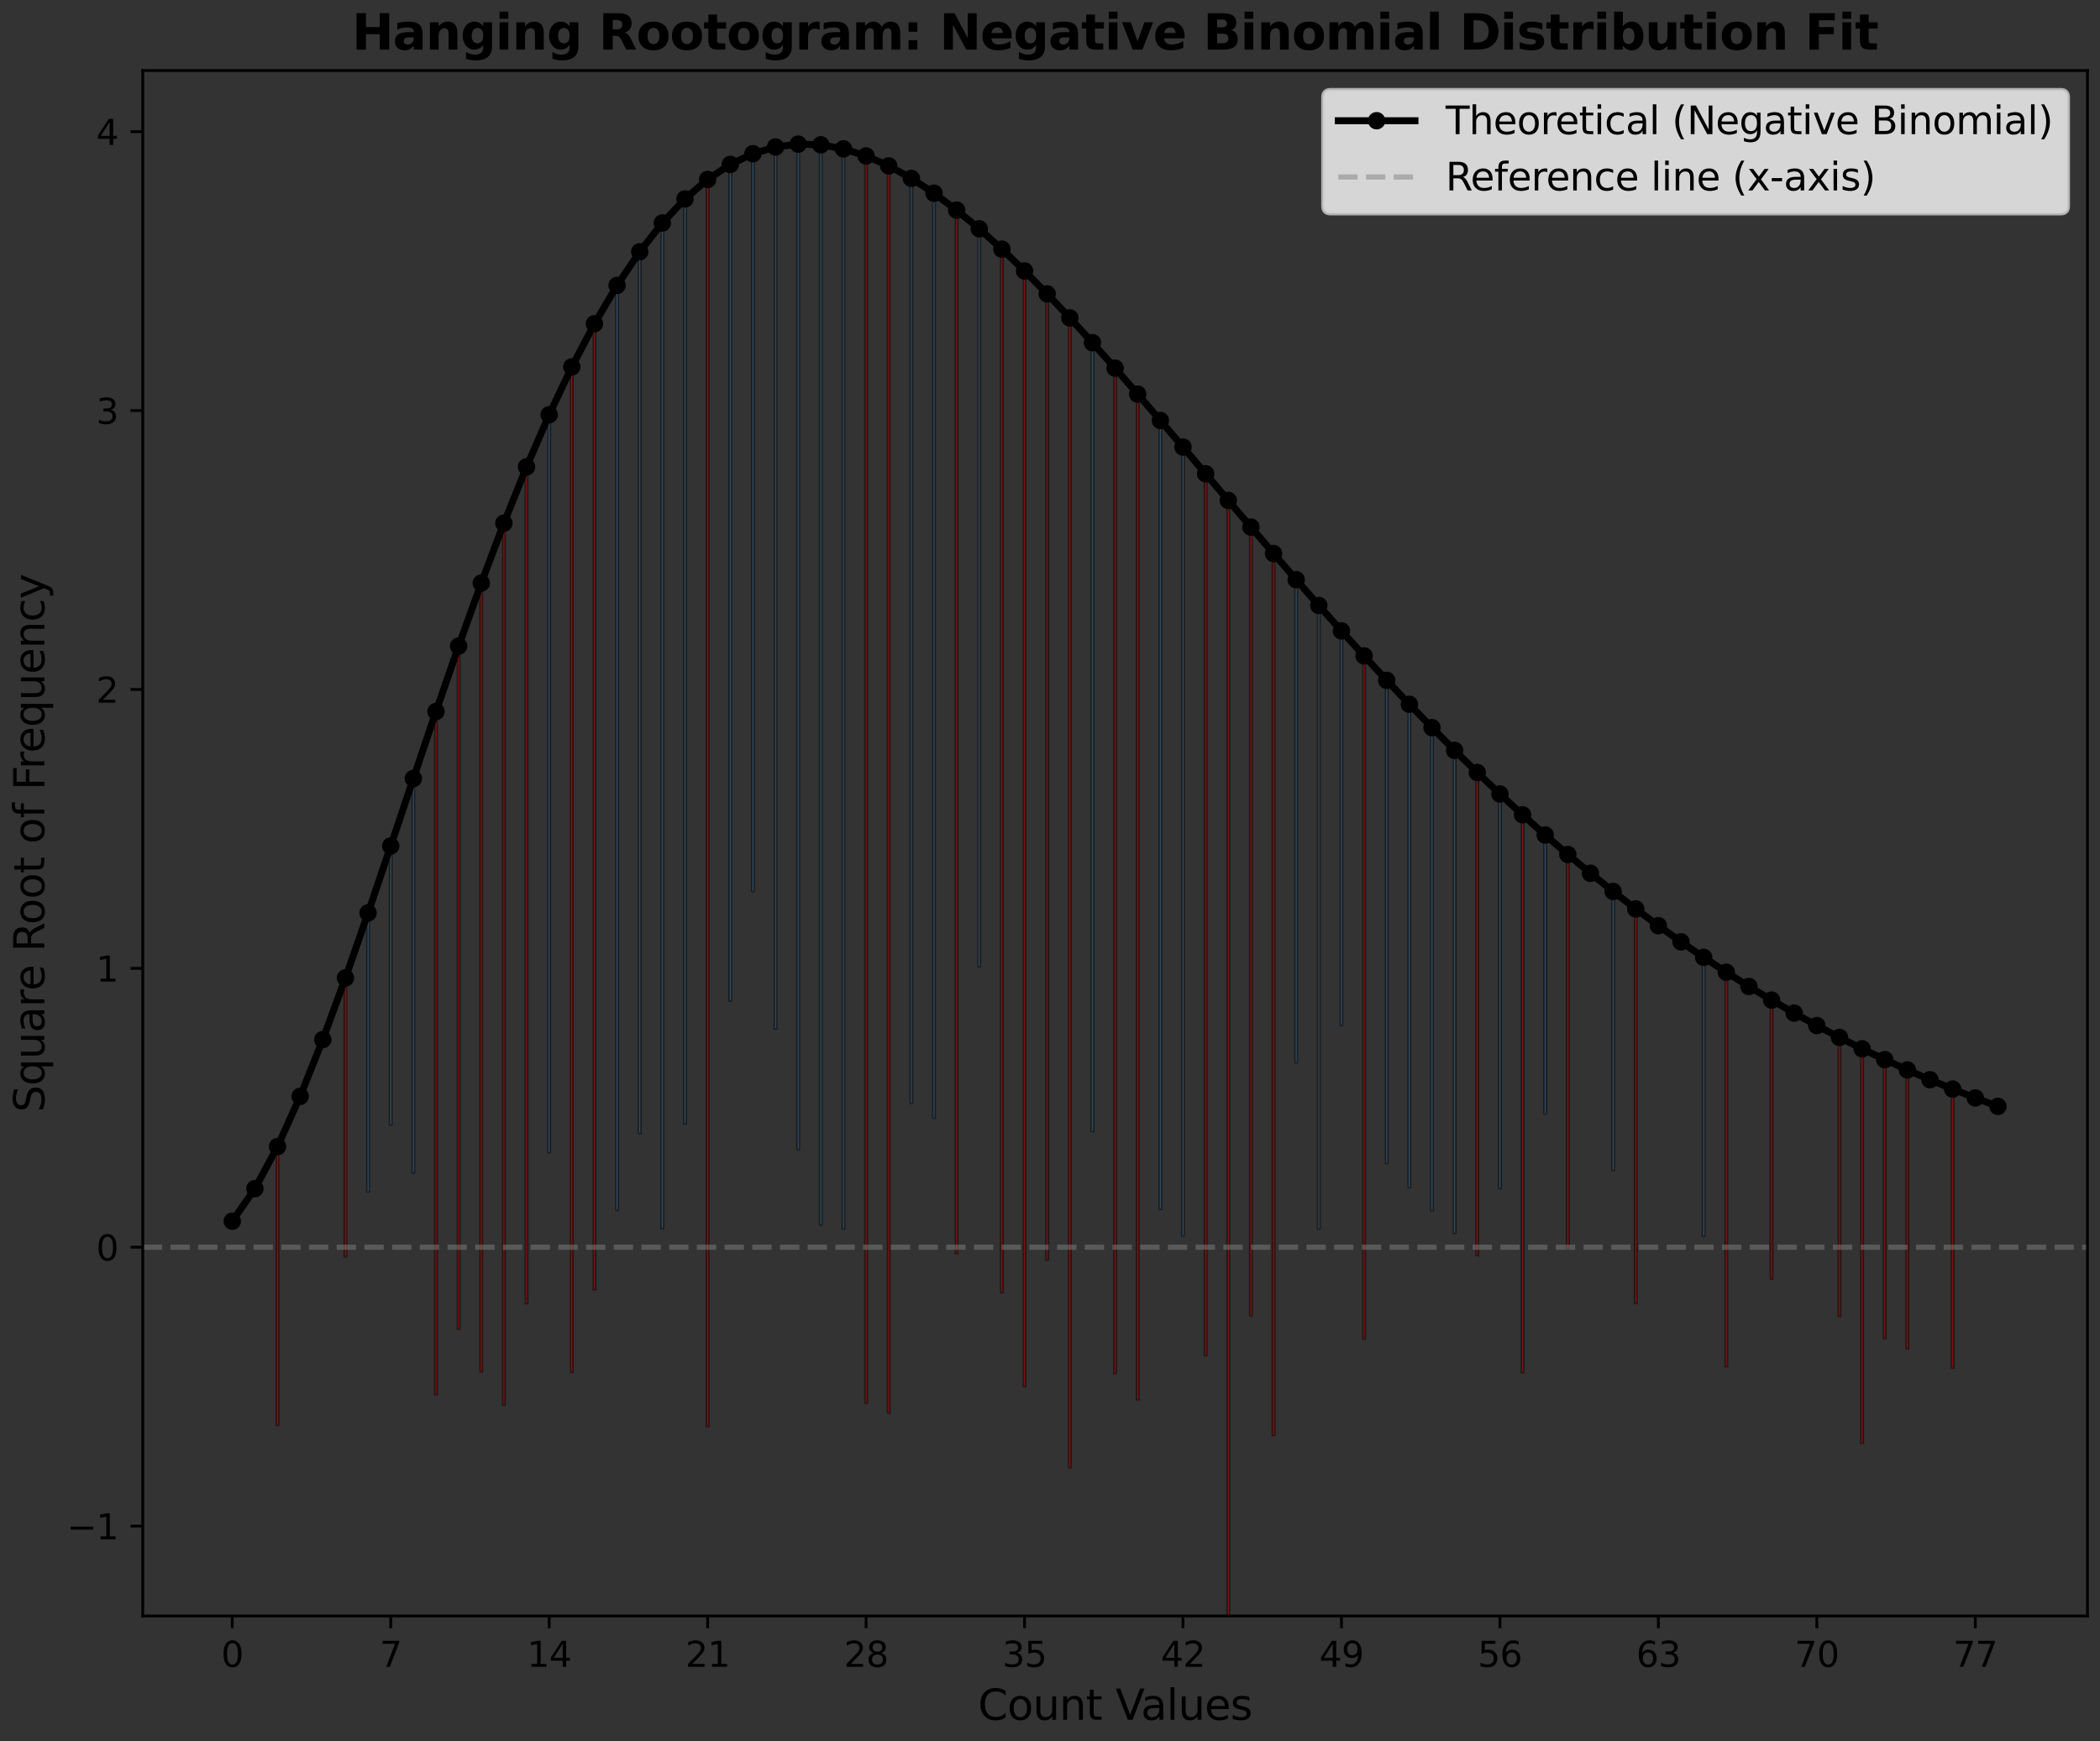 <?xml version="1.0" encoding="utf-8" standalone="no"?>
<!DOCTYPE svg PUBLIC "-//W3C//DTD SVG 1.1//EN"
  "http://www.w3.org/Graphics/SVG/1.1/DTD/svg11.dtd">
<svg xmlns:xlink="http://www.w3.org/1999/xlink" width="602.556pt" height="499.65pt" viewBox="0 0 602.556 499.65" xmlns="http://www.w3.org/2000/svg" version="1.1">
 <rect x="0" y="0" width="602.556" height="499.65" fill="#333333" stroke="none"/>
 <defs>
  <style type="text/css">*{stroke-linejoin: round; stroke-linecap: butt}</style>
 </defs>
 <g id="figure_1">
  <g id="patch_1">
   <path d="M 0 499.65 
L 602.556 499.65 
L 602.556 0 
L 0 0 
L 0 499.65 
z
" style="fill: none"/>
  </g>
  <g id="axes_1">
   <g id="patch_2">
    <path d="M 40.956 463.758 
L 598.956 463.758 
L 598.956 20.238 
L 40.956 20.238 
L 40.956 463.758 
z
" style="fill: none"/>
   </g>
   <g id="patch_3">
    <path d="M 66.32 350.462 
L 66.969 350.462 
L 66.969 350.462 
L 66.32 350.462 
z
" clip-path="url(#pd870df13cd)" style="fill: #4682b4; opacity: 0.5; stroke: #000000; stroke-width: 0.5; stroke-linejoin: miter"/>
   </g>
   <g id="patch_4">
    <path d="M 72.815 341.118 
L 73.464 341.118 
L 73.464 341.118 
L 72.815 341.118 
z
" clip-path="url(#pd870df13cd)" style="fill: #4682b4; opacity: 0.5; stroke: #000000; stroke-width: 0.5; stroke-linejoin: miter"/>
   </g>
   <g id="patch_5">
    <path d="M 79.31 409.079 
L 79.959 409.079 
L 79.959 329.046 
L 79.31 329.046 
z
" clip-path="url(#pd870df13cd)" style="fill: #ff0000; opacity: 0.5; stroke: #000000; stroke-width: 0.5; stroke-linejoin: miter"/>
   </g>
   <g id="patch_6">
    <path d="M 85.805 314.637 
L 86.455 314.637 
L 86.455 314.637 
L 85.805 314.637 
z
" clip-path="url(#pd870df13cd)" style="fill: #4682b4; opacity: 0.5; stroke: #000000; stroke-width: 0.5; stroke-linejoin: miter"/>
   </g>
   <g id="patch_7">
    <path d="M 92.3 298.351 
L 92.95 298.351 
L 92.95 298.351 
L 92.3 298.351 
z
" clip-path="url(#pd870df13cd)" style="fill: #4682b4; opacity: 0.5; stroke: #000000; stroke-width: 0.5; stroke-linejoin: miter"/>
   </g>
   <g id="patch_8">
    <path d="M 98.795 360.687 
L 99.445 360.687 
L 99.445 280.654 
L 98.795 280.654 
z
" clip-path="url(#pd870df13cd)" style="fill: #ff0000; opacity: 0.5; stroke: #000000; stroke-width: 0.5; stroke-linejoin: miter"/>
   </g>
   <g id="patch_9">
    <path d="M 105.291 342.028 
L 105.94 342.028 
L 105.94 261.995 
L 105.291 261.995 
z
" clip-path="url(#pd870df13cd)" style="fill: #4682b4; opacity: 0.5; stroke: #000000; stroke-width: 0.5; stroke-linejoin: miter"/>
   </g>
   <g id="patch_10">
    <path d="M 111.786 322.821 
L 112.435 322.821 
L 112.435 242.788 
L 111.786 242.788 
z
" clip-path="url(#pd870df13cd)" style="fill: #4682b4; opacity: 0.5; stroke: #000000; stroke-width: 0.5; stroke-linejoin: miter"/>
   </g>
   <g id="patch_11">
    <path d="M 118.281 336.594 
L 118.93 336.594 
L 118.93 223.41 
L 118.281 223.41 
z
" clip-path="url(#pd870df13cd)" style="fill: #4682b4; opacity: 0.5; stroke: #000000; stroke-width: 0.5; stroke-linejoin: miter"/>
   </g>
   <g id="patch_12">
    <path d="M 124.776 400.231 
L 125.426 400.231 
L 125.426 204.191 
L 124.776 204.191 
z
" clip-path="url(#pd870df13cd)" style="fill: #ff0000; opacity: 0.5; stroke: #000000; stroke-width: 0.5; stroke-linejoin: miter"/>
   </g>
   <g id="patch_13">
    <path d="M 131.271 381.458 
L 131.921 381.458 
L 131.921 185.418 
L 131.271 185.418 
z
" clip-path="url(#pd870df13cd)" style="fill: #ff0000; opacity: 0.5; stroke: #000000; stroke-width: 0.5; stroke-linejoin: miter"/>
   </g>
   <g id="patch_14">
    <path d="M 137.766 393.7 
L 138.416 393.7 
L 138.416 167.333 
L 137.766 167.333 
z
" clip-path="url(#pd870df13cd)" style="fill: #ff0000; opacity: 0.5; stroke: #000000; stroke-width: 0.5; stroke-linejoin: miter"/>
   </g>
   <g id="patch_15">
    <path d="M 144.262 403.221 
L 144.911 403.221 
L 144.911 150.135 
L 144.262 150.135 
z
" clip-path="url(#pd870df13cd)" style="fill: #ff0000; opacity: 0.5; stroke: #000000; stroke-width: 0.5; stroke-linejoin: miter"/>
   </g>
   <g id="patch_16">
    <path d="M 150.757 374.084 
L 151.406 374.084 
L 151.406 133.985 
L 150.757 133.985 
z
" clip-path="url(#pd870df13cd)" style="fill: #ff0000; opacity: 0.5; stroke: #000000; stroke-width: 0.5; stroke-linejoin: miter"/>
   </g>
   <g id="patch_17">
    <path d="M 157.252 330.755 
L 157.901 330.755 
L 157.901 119.008 
L 157.252 119.008 
z
" clip-path="url(#pd870df13cd)" style="fill: #4682b4; opacity: 0.5; stroke: #000000; stroke-width: 0.5; stroke-linejoin: miter"/>
   </g>
   <g id="patch_18">
    <path d="M 163.747 393.859 
L 164.397 393.859 
L 164.397 105.296 
L 163.747 105.296 
z
" clip-path="url(#pd870df13cd)" style="fill: #ff0000; opacity: 0.5; stroke: #000000; stroke-width: 0.5; stroke-linejoin: miter"/>
   </g>
   <g id="patch_19">
    <path d="M 170.242 370.154 
L 170.892 370.154 
L 170.892 92.912 
L 170.242 92.912 
z
" clip-path="url(#pd870df13cd)" style="fill: #ff0000; opacity: 0.5; stroke: #000000; stroke-width: 0.5; stroke-linejoin: miter"/>
   </g>
   <g id="patch_20">
    <path d="M 176.737 347.331 
L 177.387 347.331 
L 177.387 81.892 
L 176.737 81.892 
z
" clip-path="url(#pd870df13cd)" style="fill: #4682b4; opacity: 0.5; stroke: #000000; stroke-width: 0.5; stroke-linejoin: miter"/>
   </g>
   <g id="patch_21">
    <path d="M 183.233 325.339 
L 183.882 325.339 
L 183.882 72.253 
L 183.233 72.253 
z
" clip-path="url(#pd870df13cd)" style="fill: #4682b4; opacity: 0.5; stroke: #000000; stroke-width: 0.5; stroke-linejoin: miter"/>
   </g>
   <g id="patch_22">
    <path d="M 189.728 352.553 
L 190.377 352.553 
L 190.377 63.99 
L 189.728 63.99 
z
" clip-path="url(#pd870df13cd)" style="fill: #4682b4; opacity: 0.5; stroke: #000000; stroke-width: 0.5; stroke-linejoin: miter"/>
   </g>
   <g id="patch_23">
    <path d="M 196.223 322.522 
L 196.872 322.522 
L 196.872 57.083 
L 196.223 57.083 
z
" clip-path="url(#pd870df13cd)" style="fill: #4682b4; opacity: 0.5; stroke: #000000; stroke-width: 0.5; stroke-linejoin: miter"/>
   </g>
   <g id="patch_24">
    <path d="M 202.718 409.416 
L 203.368 409.416 
L 203.368 51.498 
L 202.718 51.498 
z
" clip-path="url(#pd870df13cd)" style="fill: #ff0000; opacity: 0.5; stroke: #000000; stroke-width: 0.5; stroke-linejoin: miter"/>
   </g>
   <g id="patch_25">
    <path d="M 209.213 287.288 
L 209.863 287.288 
L 209.863 47.19 
L 209.213 47.19 
z
" clip-path="url(#pd870df13cd)" style="fill: #4682b4; opacity: 0.5; stroke: #000000; stroke-width: 0.5; stroke-linejoin: miter"/>
   </g>
   <g id="patch_26">
    <path d="M 215.708 255.852 
L 216.358 255.852 
L 216.358 44.105 
L 215.708 44.105 
z
" clip-path="url(#pd870df13cd)" style="fill: #4682b4; opacity: 0.5; stroke: #000000; stroke-width: 0.5; stroke-linejoin: miter"/>
   </g>
   <g id="patch_27">
    <path d="M 222.204 295.269 
L 222.853 295.269 
L 222.853 42.183 
L 222.204 42.183 
z
" clip-path="url(#pd870df13cd)" style="fill: #4682b4; opacity: 0.5; stroke: #000000; stroke-width: 0.5; stroke-linejoin: miter"/>
   </g>
   <g id="patch_28">
    <path d="M 228.699 329.92 
L 229.348 329.92 
L 229.348 41.358 
L 228.699 41.358 
z
" clip-path="url(#pd870df13cd)" style="fill: #4682b4; opacity: 0.5; stroke: #000000; stroke-width: 0.5; stroke-linejoin: miter"/>
   </g>
   <g id="patch_29">
    <path d="M 235.194 351.526 
L 235.843 351.526 
L 235.843 41.56 
L 235.194 41.56 
z
" clip-path="url(#pd870df13cd)" style="fill: #4682b4; opacity: 0.5; stroke: #000000; stroke-width: 0.5; stroke-linejoin: miter"/>
   </g>
   <g id="patch_30">
    <path d="M 241.689 352.684 
L 242.339 352.684 
L 242.339 42.718 
L 241.689 42.718 
z
" clip-path="url(#pd870df13cd)" style="fill: #4682b4; opacity: 0.5; stroke: #000000; stroke-width: 0.5; stroke-linejoin: miter"/>
   </g>
   <g id="patch_31">
    <path d="M 248.184 402.676 
L 248.834 402.676 
L 248.834 44.758 
L 248.184 44.758 
z
" clip-path="url(#pd870df13cd)" style="fill: #ff0000; opacity: 0.5; stroke: #000000; stroke-width: 0.5; stroke-linejoin: miter"/>
   </g>
   <g id="patch_32">
    <path d="M 254.679 405.525 
L 255.329 405.525 
L 255.329 47.607 
L 254.679 47.607 
z
" clip-path="url(#pd870df13cd)" style="fill: #ff0000; opacity: 0.5; stroke: #000000; stroke-width: 0.5; stroke-linejoin: miter"/>
   </g>
   <g id="patch_33">
    <path d="M 261.175 316.632 
L 261.824 316.632 
L 261.824 51.193 
L 261.175 51.193 
z
" clip-path="url(#pd870df13cd)" style="fill: #4682b4; opacity: 0.5; stroke: #000000; stroke-width: 0.5; stroke-linejoin: miter"/>
   </g>
   <g id="patch_34">
    <path d="M 267.67 320.883 
L 268.319 320.883 
L 268.319 55.444 
L 267.67 55.444 
z
" clip-path="url(#pd870df13cd)" style="fill: #4682b4; opacity: 0.5; stroke: #000000; stroke-width: 0.5; stroke-linejoin: miter"/>
   </g>
   <g id="patch_35">
    <path d="M 274.165 359.747 
L 274.815 359.747 
L 274.815 60.292 
L 274.165 60.292 
z
" clip-path="url(#pd870df13cd)" style="fill: #ff0000; opacity: 0.5; stroke: #000000; stroke-width: 0.5; stroke-linejoin: miter"/>
   </g>
   <g id="patch_36">
    <path d="M 280.66 277.415 
L 281.31 277.415 
L 281.31 65.668 
L 280.66 65.668 
z
" clip-path="url(#pd870df13cd)" style="fill: #4682b4; opacity: 0.5; stroke: #000000; stroke-width: 0.5; stroke-linejoin: miter"/>
   </g>
   <g id="patch_37">
    <path d="M 287.155 370.965 
L 287.805 370.965 
L 287.805 71.509 
L 287.155 71.509 
z
" clip-path="url(#pd870df13cd)" style="fill: #ff0000; opacity: 0.5; stroke: #000000; stroke-width: 0.5; stroke-linejoin: miter"/>
   </g>
   <g id="patch_38">
    <path d="M 293.651 397.885 
L 294.3 397.885 
L 294.3 77.753 
L 293.651 77.753 
z
" clip-path="url(#pd870df13cd)" style="fill: #ff0000; opacity: 0.5; stroke: #000000; stroke-width: 0.5; stroke-linejoin: miter"/>
   </g>
   <g id="patch_39">
    <path d="M 300.146 361.585 
L 300.795 361.585 
L 300.795 84.343 
L 300.146 84.343 
z
" clip-path="url(#pd870df13cd)" style="fill: #ff0000; opacity: 0.5; stroke: #000000; stroke-width: 0.5; stroke-linejoin: miter"/>
   </g>
   <g id="patch_40">
    <path d="M 306.641 421.207 
L 307.29 421.207 
L 307.29 91.223 
L 306.641 91.223 
z
" clip-path="url(#pd870df13cd)" style="fill: #ff0000; opacity: 0.5; stroke: #000000; stroke-width: 0.5; stroke-linejoin: miter"/>
   </g>
   <g id="patch_41">
    <path d="M 313.136 324.71 
L 313.786 324.71 
L 313.786 98.342 
L 313.136 98.342 
z
" clip-path="url(#pd870df13cd)" style="fill: #4682b4; opacity: 0.5; stroke: #000000; stroke-width: 0.5; stroke-linejoin: miter"/>
   </g>
   <g id="patch_42">
    <path d="M 319.631 394.215 
L 320.281 394.215 
L 320.281 105.653 
L 319.631 105.653 
z
" clip-path="url(#pd870df13cd)" style="fill: #ff0000; opacity: 0.5; stroke: #000000; stroke-width: 0.5; stroke-linejoin: miter"/>
   </g>
   <g id="patch_43">
    <path d="M 326.126 401.672 
L 326.776 401.672 
L 326.776 113.109 
L 326.126 113.109 
z
" clip-path="url(#pd870df13cd)" style="fill: #ff0000; opacity: 0.5; stroke: #000000; stroke-width: 0.5; stroke-linejoin: miter"/>
   </g>
   <g id="patch_44">
    <path d="M 332.622 347.038 
L 333.271 347.038 
L 333.271 120.671 
L 332.622 120.671 
z
" clip-path="url(#pd870df13cd)" style="fill: #4682b4; opacity: 0.5; stroke: #000000; stroke-width: 0.5; stroke-linejoin: miter"/>
   </g>
   <g id="patch_45">
    <path d="M 339.117 354.668 
L 339.766 354.668 
L 339.766 128.301 
L 339.117 128.301 
z
" clip-path="url(#pd870df13cd)" style="fill: #4682b4; opacity: 0.5; stroke: #000000; stroke-width: 0.5; stroke-linejoin: miter"/>
   </g>
   <g id="patch_46">
    <path d="M 345.612 389.049 
L 346.261 389.049 
L 346.261 135.963 
L 345.612 135.963 
z
" clip-path="url(#pd870df13cd)" style="fill: #ff0000; opacity: 0.5; stroke: #000000; stroke-width: 0.5; stroke-linejoin: miter"/>
   </g>
   <g id="patch_47">
    <path d="M 352.107 463.758 
L 352.757 463.758 
L 352.757 143.626 
L 352.107 143.626 
z
" clip-path="url(#pd870df13cd)" style="fill: #ff0000; opacity: 0.5; stroke: #000000; stroke-width: 0.5; stroke-linejoin: miter"/>
   </g>
   <g id="patch_48">
    <path d="M 358.602 377.63 
L 359.252 377.63 
L 359.252 151.263 
L 358.602 151.263 
z
" clip-path="url(#pd870df13cd)" style="fill: #ff0000; opacity: 0.5; stroke: #000000; stroke-width: 0.5; stroke-linejoin: miter"/>
   </g>
   <g id="patch_49">
    <path d="M 365.097 411.932 
L 365.747 411.932 
L 365.747 158.846 
L 365.097 158.846 
z
" clip-path="url(#pd870df13cd)" style="fill: #ff0000; opacity: 0.5; stroke: #000000; stroke-width: 0.5; stroke-linejoin: miter"/>
   </g>
   <g id="patch_50">
    <path d="M 371.593 304.974 
L 372.242 304.974 
L 372.242 166.353 
L 371.593 166.353 
z
" clip-path="url(#pd870df13cd)" style="fill: #4682b4; opacity: 0.5; stroke: #000000; stroke-width: 0.5; stroke-linejoin: miter"/>
   </g>
   <g id="patch_51">
    <path d="M 378.088 352.723 
L 378.737 352.723 
L 378.737 173.764 
L 378.088 173.764 
z
" clip-path="url(#pd870df13cd)" style="fill: #4682b4; opacity: 0.5; stroke: #000000; stroke-width: 0.5; stroke-linejoin: miter"/>
   </g>
   <g id="patch_52">
    <path d="M 384.583 294.245 
L 385.232 294.245 
L 385.232 181.061 
L 384.583 181.061 
z
" clip-path="url(#pd870df13cd)" style="fill: #4682b4; opacity: 0.5; stroke: #000000; stroke-width: 0.5; stroke-linejoin: miter"/>
   </g>
   <g id="patch_53">
    <path d="M 391.078 384.268 
L 391.728 384.268 
L 391.728 188.228 
L 391.078 188.228 
z
" clip-path="url(#pd870df13cd)" style="fill: #ff0000; opacity: 0.5; stroke: #000000; stroke-width: 0.5; stroke-linejoin: miter"/>
   </g>
   <g id="patch_54">
    <path d="M 397.573 333.872 
L 398.223 333.872 
L 398.223 195.251 
L 397.573 195.251 
z
" clip-path="url(#pd870df13cd)" style="fill: #4682b4; opacity: 0.5; stroke: #000000; stroke-width: 0.5; stroke-linejoin: miter"/>
   </g>
   <g id="patch_55">
    <path d="M 404.068 340.74 
L 404.718 340.74 
L 404.718 202.119 
L 404.068 202.119 
z
" clip-path="url(#pd870df13cd)" style="fill: #4682b4; opacity: 0.5; stroke: #000000; stroke-width: 0.5; stroke-linejoin: miter"/>
   </g>
   <g id="patch_56">
    <path d="M 410.564 347.443 
L 411.213 347.443 
L 411.213 208.822 
L 410.564 208.822 
z
" clip-path="url(#pd870df13cd)" style="fill: #4682b4; opacity: 0.5; stroke: #000000; stroke-width: 0.5; stroke-linejoin: miter"/>
   </g>
   <g id="patch_57">
    <path d="M 417.059 353.973 
L 417.708 353.973 
L 417.708 215.352 
L 417.059 215.352 
z
" clip-path="url(#pd870df13cd)" style="fill: #4682b4; opacity: 0.5; stroke: #000000; stroke-width: 0.5; stroke-linejoin: miter"/>
   </g>
   <g id="patch_58">
    <path d="M 423.554 360.323 
L 424.203 360.323 
L 424.203 221.702 
L 423.554 221.702 
z
" clip-path="url(#pd870df13cd)" style="fill: #ff0000; opacity: 0.5; stroke: #000000; stroke-width: 0.5; stroke-linejoin: miter"/>
   </g>
   <g id="patch_59">
    <path d="M 430.049 341.051 
L 430.699 341.051 
L 430.699 227.868 
L 430.049 227.868 
z
" clip-path="url(#pd870df13cd)" style="fill: #4682b4; opacity: 0.5; stroke: #000000; stroke-width: 0.5; stroke-linejoin: miter"/>
   </g>
   <g id="patch_60">
    <path d="M 436.544 393.91 
L 437.194 393.91 
L 437.194 233.844 
L 436.544 233.844 
z
" clip-path="url(#pd870df13cd)" style="fill: #ff0000; opacity: 0.5; stroke: #000000; stroke-width: 0.5; stroke-linejoin: miter"/>
   </g>
   <g id="patch_61">
    <path d="M 443.039 319.663 
L 443.689 319.663 
L 443.689 239.63 
L 443.039 239.63 
z
" clip-path="url(#pd870df13cd)" style="fill: #4682b4; opacity: 0.5; stroke: #000000; stroke-width: 0.5; stroke-linejoin: miter"/>
   </g>
   <g id="patch_62">
    <path d="M 449.535 358.406 
L 450.184 358.406 
L 450.184 245.222 
L 449.535 245.222 
z
" clip-path="url(#pd870df13cd)" style="fill: #ff0000; opacity: 0.5; stroke: #000000; stroke-width: 0.5; stroke-linejoin: miter"/>
   </g>
   <g id="patch_63">
    <path d="M 456.03 250.621 
L 456.679 250.621 
L 456.679 250.621 
L 456.03 250.621 
z
" clip-path="url(#pd870df13cd)" style="fill: #4682b4; opacity: 0.5; stroke: #000000; stroke-width: 0.5; stroke-linejoin: miter"/>
   </g>
   <g id="patch_64">
    <path d="M 462.525 335.859 
L 463.174 335.859 
L 463.174 255.826 
L 462.525 255.826 
z
" clip-path="url(#pd870df13cd)" style="fill: #4682b4; opacity: 0.5; stroke: #000000; stroke-width: 0.5; stroke-linejoin: miter"/>
   </g>
   <g id="patch_65">
    <path d="M 469.02 374.022 
L 469.67 374.022 
L 469.67 260.839 
L 469.02 260.839 
z
" clip-path="url(#pd870df13cd)" style="fill: #ff0000; opacity: 0.5; stroke: #000000; stroke-width: 0.5; stroke-linejoin: miter"/>
   </g>
   <g id="patch_66">
    <path d="M 475.515 265.661 
L 476.165 265.661 
L 476.165 265.661 
L 475.515 265.661 
z
" clip-path="url(#pd870df13cd)" style="fill: #4682b4; opacity: 0.5; stroke: #000000; stroke-width: 0.5; stroke-linejoin: miter"/>
   </g>
   <g id="patch_67">
    <path d="M 482.01 270.294 
L 482.66 270.294 
L 482.66 270.294 
L 482.01 270.294 
z
" clip-path="url(#pd870df13cd)" style="fill: #4682b4; opacity: 0.5; stroke: #000000; stroke-width: 0.5; stroke-linejoin: miter"/>
   </g>
   <g id="patch_68">
    <path d="M 488.506 354.775 
L 489.155 354.775 
L 489.155 274.742 
L 488.506 274.742 
z
" clip-path="url(#pd870df13cd)" style="fill: #4682b4; opacity: 0.5; stroke: #000000; stroke-width: 0.5; stroke-linejoin: miter"/>
   </g>
   <g id="patch_69">
    <path d="M 495.001 392.191 
L 495.65 392.191 
L 495.65 279.007 
L 495.001 279.007 
z
" clip-path="url(#pd870df13cd)" style="fill: #ff0000; opacity: 0.5; stroke: #000000; stroke-width: 0.5; stroke-linejoin: miter"/>
   </g>
   <g id="patch_70">
    <path d="M 501.496 283.094 
L 502.145 283.094 
L 502.145 283.094 
L 501.496 283.094 
z
" clip-path="url(#pd870df13cd)" style="fill: #4682b4; opacity: 0.5; stroke: #000000; stroke-width: 0.5; stroke-linejoin: miter"/>
   </g>
   <g id="patch_71">
    <path d="M 507.991 367.038 
L 508.641 367.038 
L 508.641 287.005 
L 507.991 287.005 
z
" clip-path="url(#pd870df13cd)" style="fill: #ff0000; opacity: 0.5; stroke: #000000; stroke-width: 0.5; stroke-linejoin: miter"/>
   </g>
   <g id="patch_72">
    <path d="M 514.486 290.746 
L 515.136 290.746 
L 515.136 290.746 
L 514.486 290.746 
z
" clip-path="url(#pd870df13cd)" style="fill: #4682b4; opacity: 0.5; stroke: #000000; stroke-width: 0.5; stroke-linejoin: miter"/>
   </g>
   <g id="patch_73">
    <path d="M 520.981 294.32 
L 521.631 294.32 
L 521.631 294.32 
L 520.981 294.32 
z
" clip-path="url(#pd870df13cd)" style="fill: #4682b4; opacity: 0.5; stroke: #000000; stroke-width: 0.5; stroke-linejoin: miter"/>
   </g>
   <g id="patch_74">
    <path d="M 527.477 377.766 
L 528.126 377.766 
L 528.126 297.733 
L 527.477 297.733 
z
" clip-path="url(#pd870df13cd)" style="fill: #ff0000; opacity: 0.5; stroke: #000000; stroke-width: 0.5; stroke-linejoin: miter"/>
   </g>
   <g id="patch_75">
    <path d="M 533.972 414.173 
L 534.621 414.173 
L 534.621 300.99 
L 533.972 300.99 
z
" clip-path="url(#pd870df13cd)" style="fill: #ff0000; opacity: 0.5; stroke: #000000; stroke-width: 0.5; stroke-linejoin: miter"/>
   </g>
   <g id="patch_76">
    <path d="M 540.467 384.127 
L 541.116 384.127 
L 541.116 304.094 
L 540.467 304.094 
z
" clip-path="url(#pd870df13cd)" style="fill: #ff0000; opacity: 0.5; stroke: #000000; stroke-width: 0.5; stroke-linejoin: miter"/>
   </g>
   <g id="patch_77">
    <path d="M 546.962 387.084 
L 547.612 387.084 
L 547.612 307.051 
L 546.962 307.051 
z
" clip-path="url(#pd870df13cd)" style="fill: #ff0000; opacity: 0.5; stroke: #000000; stroke-width: 0.5; stroke-linejoin: miter"/>
   </g>
   <g id="patch_78">
    <path d="M 553.457 309.867 
L 554.107 309.867 
L 554.107 309.867 
L 553.457 309.867 
z
" clip-path="url(#pd870df13cd)" style="fill: #4682b4; opacity: 0.5; stroke: #000000; stroke-width: 0.5; stroke-linejoin: miter"/>
   </g>
   <g id="patch_79">
    <path d="M 559.952 392.578 
L 560.602 392.578 
L 560.602 312.545 
L 559.952 312.545 
z
" clip-path="url(#pd870df13cd)" style="fill: #ff0000; opacity: 0.5; stroke: #000000; stroke-width: 0.5; stroke-linejoin: miter"/>
   </g>
   <g id="patch_80">
    <path d="M 566.448 315.092 
L 567.097 315.092 
L 567.097 315.092 
L 566.448 315.092 
z
" clip-path="url(#pd870df13cd)" style="fill: #4682b4; opacity: 0.5; stroke: #000000; stroke-width: 0.5; stroke-linejoin: miter"/>
   </g>
   <g id="patch_81">
    <path d="M 572.943 317.512 
L 573.592 317.512 
L 573.592 317.512 
L 572.943 317.512 
z
" clip-path="url(#pd870df13cd)" style="fill: #4682b4; opacity: 0.5; stroke: #000000; stroke-width: 0.5; stroke-linejoin: miter"/>
   </g>
   <g id="matplotlib.axis_1">
    <g id="xtick_1">
     <g id="line2d_1">
      <defs>
       <path id="m94327cf089" d="M 0 0 
L 0 3.5 
" style="stroke: #000000; stroke-width: 0.8"/>
      </defs>
      <g>
       <use xlink:href="#m94327cf089" x="66.644" y="463.758" style="stroke: #000000; stroke-width: 0.8"/>
      </g>
     </g>
     <g id="text_1">
      <!-- 0 -->
      <g transform="translate(63.463 478.356) scale(0.1 -0.1)">
       <defs>
        <path id="DejaVuSans-30" d="M 2034 4250 
Q 1547 4250 1301 3770 
Q 1056 3291 1056 2328 
Q 1056 1369 1301 889 
Q 1547 409 2034 409 
Q 2525 409 2770 889 
Q 3016 1369 3016 2328 
Q 3016 3291 2770 3770 
Q 2525 4250 2034 4250 
z
M 2034 4750 
Q 2819 4750 3233 4129 
Q 3647 3509 3647 2328 
Q 3647 1150 3233 529 
Q 2819 -91 2034 -91 
Q 1250 -91 836 529 
Q 422 1150 422 2328 
Q 422 3509 836 4129 
Q 1250 4750 2034 4750 
z
" transform="scale(0.016)"/>
       </defs>
       <use xlink:href="#DejaVuSans-30"/>
      </g>
     </g>
    </g>
    <g id="xtick_2">
     <g id="line2d_2">
      <g>
       <use xlink:href="#m94327cf089" x="112.111" y="463.758" style="stroke: #000000; stroke-width: 0.8"/>
      </g>
     </g>
     <g id="text_2">
      <!-- 7 -->
      <g transform="translate(108.929 478.356) scale(0.1 -0.1)">
       <defs>
        <path id="DejaVuSans-37" d="M 525 4666 
L 3525 4666 
L 3525 4397 
L 1831 0 
L 1172 0 
L 2766 4134 
L 525 4134 
L 525 4666 
z
" transform="scale(0.016)"/>
       </defs>
       <use xlink:href="#DejaVuSans-37"/>
      </g>
     </g>
    </g>
    <g id="xtick_3">
     <g id="line2d_3">
      <g>
       <use xlink:href="#m94327cf089" x="157.577" y="463.758" style="stroke: #000000; stroke-width: 0.8"/>
      </g>
     </g>
     <g id="text_3">
      <!-- 14 -->
      <g transform="translate(151.214 478.356) scale(0.1 -0.1)">
       <defs>
        <path id="DejaVuSans-31" d="M 794 531 
L 1825 531 
L 1825 4091 
L 703 3866 
L 703 4441 
L 1819 4666 
L 2450 4666 
L 2450 531 
L 3481 531 
L 3481 0 
L 794 0 
L 794 531 
z
" transform="scale(0.016)"/>
        <path id="DejaVuSans-34" d="M 2419 4116 
L 825 1625 
L 2419 1625 
L 2419 4116 
z
M 2253 4666 
L 3047 4666 
L 3047 1625 
L 3713 1625 
L 3713 1100 
L 3047 1100 
L 3047 0 
L 2419 0 
L 2419 1100 
L 313 1100 
L 313 1709 
L 2253 4666 
z
" transform="scale(0.016)"/>
       </defs>
       <use xlink:href="#DejaVuSans-31"/>
       <use xlink:href="#DejaVuSans-34" transform="translate(63.623 0)"/>
      </g>
     </g>
    </g>
    <g id="xtick_4">
     <g id="line2d_4">
      <g>
       <use xlink:href="#m94327cf089" x="203.043" y="463.758" style="stroke: #000000; stroke-width: 0.8"/>
      </g>
     </g>
     <g id="text_4">
      <!-- 21 -->
      <g transform="translate(196.68 478.356) scale(0.1 -0.1)">
       <defs>
        <path id="DejaVuSans-32" d="M 1228 531 
L 3431 531 
L 3431 0 
L 469 0 
L 469 531 
Q 828 903 1448 1529 
Q 2069 2156 2228 2338 
Q 2531 2678 2651 2914 
Q 2772 3150 2772 3378 
Q 2772 3750 2511 3984 
Q 2250 4219 1831 4219 
Q 1534 4219 1204 4116 
Q 875 4013 500 3803 
L 500 4441 
Q 881 4594 1212 4672 
Q 1544 4750 1819 4750 
Q 2544 4750 2975 4387 
Q 3406 4025 3406 3419 
Q 3406 3131 3298 2873 
Q 3191 2616 2906 2266 
Q 2828 2175 2409 1742 
Q 1991 1309 1228 531 
z
" transform="scale(0.016)"/>
       </defs>
       <use xlink:href="#DejaVuSans-32"/>
       <use xlink:href="#DejaVuSans-31" transform="translate(63.623 0)"/>
      </g>
     </g>
    </g>
    <g id="xtick_5">
     <g id="line2d_5">
      <g>
       <use xlink:href="#m94327cf089" x="248.509" y="463.758" style="stroke: #000000; stroke-width: 0.8"/>
      </g>
     </g>
     <g id="text_5">
      <!-- 28 -->
      <g transform="translate(242.147 478.356) scale(0.1 -0.1)">
       <defs>
        <path id="DejaVuSans-38" d="M 2034 2216 
Q 1584 2216 1326 1975 
Q 1069 1734 1069 1313 
Q 1069 891 1326 650 
Q 1584 409 2034 409 
Q 2484 409 2743 651 
Q 3003 894 3003 1313 
Q 3003 1734 2745 1975 
Q 2488 2216 2034 2216 
z
M 1403 2484 
Q 997 2584 770 2862 
Q 544 3141 544 3541 
Q 544 4100 942 4425 
Q 1341 4750 2034 4750 
Q 2731 4750 3128 4425 
Q 3525 4100 3525 3541 
Q 3525 3141 3298 2862 
Q 3072 2584 2669 2484 
Q 3125 2378 3379 2068 
Q 3634 1759 3634 1313 
Q 3634 634 3220 271 
Q 2806 -91 2034 -91 
Q 1263 -91 848 271 
Q 434 634 434 1313 
Q 434 1759 690 2068 
Q 947 2378 1403 2484 
z
M 1172 3481 
Q 1172 3119 1398 2916 
Q 1625 2713 2034 2713 
Q 2441 2713 2670 2916 
Q 2900 3119 2900 3481 
Q 2900 3844 2670 4047 
Q 2441 4250 2034 4250 
Q 1625 4250 1398 4047 
Q 1172 3844 1172 3481 
z
" transform="scale(0.016)"/>
       </defs>
       <use xlink:href="#DejaVuSans-32"/>
       <use xlink:href="#DejaVuSans-38" transform="translate(63.623 0)"/>
      </g>
     </g>
    </g>
    <g id="xtick_6">
     <g id="line2d_6">
      <g>
       <use xlink:href="#m94327cf089" x="293.975" y="463.758" style="stroke: #000000; stroke-width: 0.8"/>
      </g>
     </g>
     <g id="text_6">
      <!-- 35 -->
      <g transform="translate(287.613 478.356) scale(0.1 -0.1)">
       <defs>
        <path id="DejaVuSans-33" d="M 2597 2516 
Q 3050 2419 3304 2112 
Q 3559 1806 3559 1356 
Q 3559 666 3084 287 
Q 2609 -91 1734 -91 
Q 1441 -91 1130 -33 
Q 819 25 488 141 
L 488 750 
Q 750 597 1062 519 
Q 1375 441 1716 441 
Q 2309 441 2620 675 
Q 2931 909 2931 1356 
Q 2931 1769 2642 2001 
Q 2353 2234 1838 2234 
L 1294 2234 
L 1294 2753 
L 1863 2753 
Q 2328 2753 2575 2939 
Q 2822 3125 2822 3475 
Q 2822 3834 2567 4026 
Q 2313 4219 1838 4219 
Q 1578 4219 1281 4162 
Q 984 4106 628 3988 
L 628 4550 
Q 988 4650 1302 4700 
Q 1616 4750 1894 4750 
Q 2613 4750 3031 4423 
Q 3450 4097 3450 3541 
Q 3450 3153 3228 2886 
Q 3006 2619 2597 2516 
z
" transform="scale(0.016)"/>
        <path id="DejaVuSans-35" d="M 691 4666 
L 3169 4666 
L 3169 4134 
L 1269 4134 
L 1269 2991 
Q 1406 3038 1543 3061 
Q 1681 3084 1819 3084 
Q 2600 3084 3056 2656 
Q 3513 2228 3513 1497 
Q 3513 744 3044 326 
Q 2575 -91 1722 -91 
Q 1428 -91 1123 -41 
Q 819 9 494 109 
L 494 744 
Q 775 591 1075 516 
Q 1375 441 1709 441 
Q 2250 441 2565 725 
Q 2881 1009 2881 1497 
Q 2881 1984 2565 2268 
Q 2250 2553 1709 2553 
Q 1456 2553 1204 2497 
Q 953 2441 691 2322 
L 691 4666 
z
" transform="scale(0.016)"/>
       </defs>
       <use xlink:href="#DejaVuSans-33"/>
       <use xlink:href="#DejaVuSans-35" transform="translate(63.623 0)"/>
      </g>
     </g>
    </g>
    <g id="xtick_7">
     <g id="line2d_7">
      <g>
       <use xlink:href="#m94327cf089" x="339.441" y="463.758" style="stroke: #000000; stroke-width: 0.8"/>
      </g>
     </g>
     <g id="text_7">
      <!-- 42 -->
      <g transform="translate(333.079 478.356) scale(0.1 -0.1)">
       <use xlink:href="#DejaVuSans-34"/>
       <use xlink:href="#DejaVuSans-32" transform="translate(63.623 0)"/>
      </g>
     </g>
    </g>
    <g id="xtick_8">
     <g id="line2d_8">
      <g>
       <use xlink:href="#m94327cf089" x="384.908" y="463.758" style="stroke: #000000; stroke-width: 0.8"/>
      </g>
     </g>
     <g id="text_8">
      <!-- 49 -->
      <g transform="translate(378.545 478.356) scale(0.1 -0.1)">
       <defs>
        <path id="DejaVuSans-39" d="M 703 97 
L 703 672 
Q 941 559 1184 500 
Q 1428 441 1663 441 
Q 2288 441 2617 861 
Q 2947 1281 2994 2138 
Q 2813 1869 2534 1725 
Q 2256 1581 1919 1581 
Q 1219 1581 811 2004 
Q 403 2428 403 3163 
Q 403 3881 828 4315 
Q 1253 4750 1959 4750 
Q 2769 4750 3195 4129 
Q 3622 3509 3622 2328 
Q 3622 1225 3098 567 
Q 2575 -91 1691 -91 
Q 1453 -91 1209 -44 
Q 966 3 703 97 
z
M 1959 2075 
Q 2384 2075 2632 2365 
Q 2881 2656 2881 3163 
Q 2881 3666 2632 3958 
Q 2384 4250 1959 4250 
Q 1534 4250 1286 3958 
Q 1038 3666 1038 3163 
Q 1038 2656 1286 2365 
Q 1534 2075 1959 2075 
z
" transform="scale(0.016)"/>
       </defs>
       <use xlink:href="#DejaVuSans-34"/>
       <use xlink:href="#DejaVuSans-39" transform="translate(63.623 0)"/>
      </g>
     </g>
    </g>
    <g id="xtick_9">
     <g id="line2d_9">
      <g>
       <use xlink:href="#m94327cf089" x="430.374" y="463.758" style="stroke: #000000; stroke-width: 0.8"/>
      </g>
     </g>
     <g id="text_9">
      <!-- 56 -->
      <g transform="translate(424.011 478.356) scale(0.1 -0.1)">
       <defs>
        <path id="DejaVuSans-36" d="M 2113 2584 
Q 1688 2584 1439 2293 
Q 1191 2003 1191 1497 
Q 1191 994 1439 701 
Q 1688 409 2113 409 
Q 2538 409 2786 701 
Q 3034 994 3034 1497 
Q 3034 2003 2786 2293 
Q 2538 2584 2113 2584 
z
M 3366 4563 
L 3366 3988 
Q 3128 4100 2886 4159 
Q 2644 4219 2406 4219 
Q 1781 4219 1451 3797 
Q 1122 3375 1075 2522 
Q 1259 2794 1537 2939 
Q 1816 3084 2150 3084 
Q 2853 3084 3261 2657 
Q 3669 2231 3669 1497 
Q 3669 778 3244 343 
Q 2819 -91 2113 -91 
Q 1303 -91 875 529 
Q 447 1150 447 2328 
Q 447 3434 972 4092 
Q 1497 4750 2381 4750 
Q 2619 4750 2861 4703 
Q 3103 4656 3366 4563 
z
" transform="scale(0.016)"/>
       </defs>
       <use xlink:href="#DejaVuSans-35"/>
       <use xlink:href="#DejaVuSans-36" transform="translate(63.623 0)"/>
      </g>
     </g>
    </g>
    <g id="xtick_10">
     <g id="line2d_10">
      <g>
       <use xlink:href="#m94327cf089" x="475.84" y="463.758" style="stroke: #000000; stroke-width: 0.8"/>
      </g>
     </g>
     <g id="text_10">
      <!-- 63 -->
      <g transform="translate(469.478 478.356) scale(0.1 -0.1)">
       <use xlink:href="#DejaVuSans-36"/>
       <use xlink:href="#DejaVuSans-33" transform="translate(63.623 0)"/>
      </g>
     </g>
    </g>
    <g id="xtick_11">
     <g id="line2d_11">
      <g>
       <use xlink:href="#m94327cf089" x="521.306" y="463.758" style="stroke: #000000; stroke-width: 0.8"/>
      </g>
     </g>
     <g id="text_11">
      <!-- 70 -->
      <g transform="translate(514.944 478.356) scale(0.1 -0.1)">
       <use xlink:href="#DejaVuSans-37"/>
       <use xlink:href="#DejaVuSans-30" transform="translate(63.623 0)"/>
      </g>
     </g>
    </g>
    <g id="xtick_12">
     <g id="line2d_12">
      <g>
       <use xlink:href="#m94327cf089" x="566.772" y="463.758" style="stroke: #000000; stroke-width: 0.8"/>
      </g>
     </g>
     <g id="text_12">
      <!-- 77 -->
      <g transform="translate(560.41 478.356) scale(0.1 -0.1)">
       <use xlink:href="#DejaVuSans-37"/>
       <use xlink:href="#DejaVuSans-37" transform="translate(63.623 0)"/>
      </g>
     </g>
    </g>
    <g id="text_13">
     <!-- Count Values -->
     <g transform="translate(280.628 493.554) scale(0.12 -0.12)">
      <defs>
       <path id="DejaVuSans-43" d="M 4122 4306 
L 4122 3641 
Q 3803 3938 3442 4084 
Q 3081 4231 2675 4231 
Q 1875 4231 1450 3742 
Q 1025 3253 1025 2328 
Q 1025 1406 1450 917 
Q 1875 428 2675 428 
Q 3081 428 3442 575 
Q 3803 722 4122 1019 
L 4122 359 
Q 3791 134 3420 21 
Q 3050 -91 2638 -91 
Q 1578 -91 968 557 
Q 359 1206 359 2328 
Q 359 3453 968 4101 
Q 1578 4750 2638 4750 
Q 3056 4750 3426 4639 
Q 3797 4528 4122 4306 
z
" transform="scale(0.016)"/>
       <path id="DejaVuSans-6f" d="M 1959 3097 
Q 1497 3097 1228 2736 
Q 959 2375 959 1747 
Q 959 1119 1226 758 
Q 1494 397 1959 397 
Q 2419 397 2687 759 
Q 2956 1122 2956 1747 
Q 2956 2369 2687 2733 
Q 2419 3097 1959 3097 
z
M 1959 3584 
Q 2709 3584 3137 3096 
Q 3566 2609 3566 1747 
Q 3566 888 3137 398 
Q 2709 -91 1959 -91 
Q 1206 -91 779 398 
Q 353 888 353 1747 
Q 353 2609 779 3096 
Q 1206 3584 1959 3584 
z
" transform="scale(0.016)"/>
       <path id="DejaVuSans-75" d="M 544 1381 
L 544 3500 
L 1119 3500 
L 1119 1403 
Q 1119 906 1312 657 
Q 1506 409 1894 409 
Q 2359 409 2629 706 
Q 2900 1003 2900 1516 
L 2900 3500 
L 3475 3500 
L 3475 0 
L 2900 0 
L 2900 538 
Q 2691 219 2414 64 
Q 2138 -91 1772 -91 
Q 1169 -91 856 284 
Q 544 659 544 1381 
z
M 1991 3584 
L 1991 3584 
z
" transform="scale(0.016)"/>
       <path id="DejaVuSans-6e" d="M 3513 2113 
L 3513 0 
L 2938 0 
L 2938 2094 
Q 2938 2591 2744 2837 
Q 2550 3084 2163 3084 
Q 1697 3084 1428 2787 
Q 1159 2491 1159 1978 
L 1159 0 
L 581 0 
L 581 3500 
L 1159 3500 
L 1159 2956 
Q 1366 3272 1645 3428 
Q 1925 3584 2291 3584 
Q 2894 3584 3203 3211 
Q 3513 2838 3513 2113 
z
" transform="scale(0.016)"/>
       <path id="DejaVuSans-74" d="M 1172 4494 
L 1172 3500 
L 2356 3500 
L 2356 3053 
L 1172 3053 
L 1172 1153 
Q 1172 725 1289 603 
Q 1406 481 1766 481 
L 2356 481 
L 2356 0 
L 1766 0 
Q 1100 0 847 248 
Q 594 497 594 1153 
L 594 3053 
L 172 3053 
L 172 3500 
L 594 3500 
L 594 4494 
L 1172 4494 
z
" transform="scale(0.016)"/>
       <path id="DejaVuSans-20" transform="scale(0.016)"/>
       <path id="DejaVuSans-56" d="M 1831 0 
L 50 4666 
L 709 4666 
L 2188 738 
L 3669 4666 
L 4325 4666 
L 2547 0 
L 1831 0 
z
" transform="scale(0.016)"/>
       <path id="DejaVuSans-61" d="M 2194 1759 
Q 1497 1759 1228 1600 
Q 959 1441 959 1056 
Q 959 750 1161 570 
Q 1363 391 1709 391 
Q 2188 391 2477 730 
Q 2766 1069 2766 1631 
L 2766 1759 
L 2194 1759 
z
M 3341 1997 
L 3341 0 
L 2766 0 
L 2766 531 
Q 2569 213 2275 61 
Q 1981 -91 1556 -91 
Q 1019 -91 701 211 
Q 384 513 384 1019 
Q 384 1609 779 1909 
Q 1175 2209 1959 2209 
L 2766 2209 
L 2766 2266 
Q 2766 2663 2505 2880 
Q 2244 3097 1772 3097 
Q 1472 3097 1187 3025 
Q 903 2953 641 2809 
L 641 3341 
Q 956 3463 1253 3523 
Q 1550 3584 1831 3584 
Q 2591 3584 2966 3190 
Q 3341 2797 3341 1997 
z
" transform="scale(0.016)"/>
       <path id="DejaVuSans-6c" d="M 603 4863 
L 1178 4863 
L 1178 0 
L 603 0 
L 603 4863 
z
" transform="scale(0.016)"/>
       <path id="DejaVuSans-65" d="M 3597 1894 
L 3597 1613 
L 953 1613 
Q 991 1019 1311 708 
Q 1631 397 2203 397 
Q 2534 397 2845 478 
Q 3156 559 3463 722 
L 3463 178 
Q 3153 47 2828 -22 
Q 2503 -91 2169 -91 
Q 1331 -91 842 396 
Q 353 884 353 1716 
Q 353 2575 817 3079 
Q 1281 3584 2069 3584 
Q 2775 3584 3186 3129 
Q 3597 2675 3597 1894 
z
M 3022 2063 
Q 3016 2534 2758 2815 
Q 2500 3097 2075 3097 
Q 1594 3097 1305 2825 
Q 1016 2553 972 2059 
L 3022 2063 
z
" transform="scale(0.016)"/>
       <path id="DejaVuSans-73" d="M 2834 3397 
L 2834 2853 
Q 2591 2978 2328 3040 
Q 2066 3103 1784 3103 
Q 1356 3103 1142 2972 
Q 928 2841 928 2578 
Q 928 2378 1081 2264 
Q 1234 2150 1697 2047 
L 1894 2003 
Q 2506 1872 2764 1633 
Q 3022 1394 3022 966 
Q 3022 478 2636 193 
Q 2250 -91 1575 -91 
Q 1294 -91 989 -36 
Q 684 19 347 128 
L 347 722 
Q 666 556 975 473 
Q 1284 391 1588 391 
Q 1994 391 2212 530 
Q 2431 669 2431 922 
Q 2431 1156 2273 1281 
Q 2116 1406 1581 1522 
L 1381 1569 
Q 847 1681 609 1914 
Q 372 2147 372 2553 
Q 372 3047 722 3315 
Q 1072 3584 1716 3584 
Q 2034 3584 2315 3537 
Q 2597 3491 2834 3397 
z
" transform="scale(0.016)"/>
      </defs>
      <use xlink:href="#DejaVuSans-43"/>
      <use xlink:href="#DejaVuSans-6f" transform="translate(69.824 0)"/>
      <use xlink:href="#DejaVuSans-75" transform="translate(131.006 0)"/>
      <use xlink:href="#DejaVuSans-6e" transform="translate(194.385 0)"/>
      <use xlink:href="#DejaVuSans-74" transform="translate(257.764 0)"/>
      <use xlink:href="#DejaVuSans-20" transform="translate(296.973 0)"/>
      <use xlink:href="#DejaVuSans-56" transform="translate(328.76 0)"/>
      <use xlink:href="#DejaVuSans-61" transform="translate(389.418 0)"/>
      <use xlink:href="#DejaVuSans-6c" transform="translate(450.697 0)"/>
      <use xlink:href="#DejaVuSans-75" transform="translate(478.48 0)"/>
      <use xlink:href="#DejaVuSans-65" transform="translate(541.859 0)"/>
      <use xlink:href="#DejaVuSans-73" transform="translate(603.383 0)"/>
     </g>
    </g>
   </g>
   <g id="matplotlib.axis_2">
    <g id="ytick_1">
     <g id="line2d_13">
      <path d="M 40.956 437.963 
L 598.956 437.963 
" clip-path="url(#pd870df13cd)" style="fill: none; stroke: #b0b0b0; stroke-opacity: 0; stroke-width: 0.8; stroke-linecap: square"/>
     </g>
     <g id="line2d_14">
      <defs>
       <path id="m57589e5847" d="M 0 0 
L -3.5 0 
" style="stroke: #000000; stroke-width: 0.8"/>
      </defs>
      <g>
       <use xlink:href="#m57589e5847" x="40.956" y="437.963" style="stroke: #000000; stroke-width: 0.8"/>
      </g>
     </g>
     <g id="text_14">
      <!-- −1 -->
      <g transform="translate(19.214 441.762) scale(0.1 -0.1)">
       <defs>
        <path id="DejaVuSans-2212" d="M 678 2272 
L 4684 2272 
L 4684 1741 
L 678 1741 
L 678 2272 
z
" transform="scale(0.016)"/>
       </defs>
       <use xlink:href="#DejaVuSans-2212"/>
       <use xlink:href="#DejaVuSans-31" transform="translate(83.789 0)"/>
      </g>
     </g>
    </g>
    <g id="ytick_2">
     <g id="line2d_15">
      <path d="M 40.956 357.93 
L 598.956 357.93 
" clip-path="url(#pd870df13cd)" style="fill: none; stroke: #b0b0b0; stroke-opacity: 0; stroke-width: 0.8; stroke-linecap: square"/>
     </g>
     <g id="line2d_16">
      <g>
       <use xlink:href="#m57589e5847" x="40.956" y="357.93" style="stroke: #000000; stroke-width: 0.8"/>
      </g>
     </g>
     <g id="text_15">
      <!-- 0 -->
      <g transform="translate(27.593 361.729) scale(0.1 -0.1)">
       <use xlink:href="#DejaVuSans-30"/>
      </g>
     </g>
    </g>
    <g id="ytick_3">
     <g id="line2d_17">
      <path d="M 40.956 277.897 
L 598.956 277.897 
" clip-path="url(#pd870df13cd)" style="fill: none; stroke: #b0b0b0; stroke-opacity: 0; stroke-width: 0.8; stroke-linecap: square"/>
     </g>
     <g id="line2d_18">
      <g>
       <use xlink:href="#m57589e5847" x="40.956" y="277.897" style="stroke: #000000; stroke-width: 0.8"/>
      </g>
     </g>
     <g id="text_16">
      <!-- 1 -->
      <g transform="translate(27.593 281.696) scale(0.1 -0.1)">
       <use xlink:href="#DejaVuSans-31"/>
      </g>
     </g>
    </g>
    <g id="ytick_4">
     <g id="line2d_19">
      <path d="M 40.956 197.864 
L 598.956 197.864 
" clip-path="url(#pd870df13cd)" style="fill: none; stroke: #b0b0b0; stroke-opacity: 0; stroke-width: 0.8; stroke-linecap: square"/>
     </g>
     <g id="line2d_20">
      <g>
       <use xlink:href="#m57589e5847" x="40.956" y="197.864" style="stroke: #000000; stroke-width: 0.8"/>
      </g>
     </g>
     <g id="text_17">
      <!-- 2 -->
      <g transform="translate(27.593 201.663) scale(0.1 -0.1)">
       <use xlink:href="#DejaVuSans-32"/>
      </g>
     </g>
    </g>
    <g id="ytick_5">
     <g id="line2d_21">
      <path d="M 40.956 117.831 
L 598.956 117.831 
" clip-path="url(#pd870df13cd)" style="fill: none; stroke: #b0b0b0; stroke-opacity: 0; stroke-width: 0.8; stroke-linecap: square"/>
     </g>
     <g id="line2d_22">
      <g>
       <use xlink:href="#m57589e5847" x="40.956" y="117.831" style="stroke: #000000; stroke-width: 0.8"/>
      </g>
     </g>
     <g id="text_18">
      <!-- 3 -->
      <g transform="translate(27.593 121.631) scale(0.1 -0.1)">
       <use xlink:href="#DejaVuSans-33"/>
      </g>
     </g>
    </g>
    <g id="ytick_6">
     <g id="line2d_23">
      <path d="M 40.956 37.798 
L 598.956 37.798 
" clip-path="url(#pd870df13cd)" style="fill: none; stroke: #b0b0b0; stroke-opacity: 0; stroke-width: 0.8; stroke-linecap: square"/>
     </g>
     <g id="line2d_24">
      <g>
       <use xlink:href="#m57589e5847" x="40.956" y="37.798" style="stroke: #000000; stroke-width: 0.8"/>
      </g>
     </g>
     <g id="text_19">
      <!-- 4 -->
      <g transform="translate(27.593 41.598) scale(0.1 -0.1)">
       <use xlink:href="#DejaVuSans-34"/>
      </g>
     </g>
    </g>
    <g id="text_20">
     <!-- Square Root of Frequency -->
     <g transform="translate(12.718 319.212) rotate(-90) scale(0.12 -0.12)">
      <defs>
       <path id="DejaVuSans-53" d="M 3425 4513 
L 3425 3897 
Q 3066 4069 2747 4153 
Q 2428 4238 2131 4238 
Q 1616 4238 1336 4038 
Q 1056 3838 1056 3469 
Q 1056 3159 1242 3001 
Q 1428 2844 1947 2747 
L 2328 2669 
Q 3034 2534 3370 2195 
Q 3706 1856 3706 1288 
Q 3706 609 3251 259 
Q 2797 -91 1919 -91 
Q 1588 -91 1214 -16 
Q 841 59 441 206 
L 441 856 
Q 825 641 1194 531 
Q 1563 422 1919 422 
Q 2459 422 2753 634 
Q 3047 847 3047 1241 
Q 3047 1584 2836 1778 
Q 2625 1972 2144 2069 
L 1759 2144 
Q 1053 2284 737 2584 
Q 422 2884 422 3419 
Q 422 4038 858 4394 
Q 1294 4750 2059 4750 
Q 2388 4750 2728 4690 
Q 3069 4631 3425 4513 
z
" transform="scale(0.016)"/>
       <path id="DejaVuSans-71" d="M 947 1747 
Q 947 1113 1208 752 
Q 1469 391 1925 391 
Q 2381 391 2643 752 
Q 2906 1113 2906 1747 
Q 2906 2381 2643 2742 
Q 2381 3103 1925 3103 
Q 1469 3103 1208 2742 
Q 947 2381 947 1747 
z
M 2906 525 
Q 2725 213 2448 61 
Q 2172 -91 1784 -91 
Q 1150 -91 751 415 
Q 353 922 353 1747 
Q 353 2572 751 3078 
Q 1150 3584 1784 3584 
Q 2172 3584 2448 3432 
Q 2725 3281 2906 2969 
L 2906 3500 
L 3481 3500 
L 3481 -1331 
L 2906 -1331 
L 2906 525 
z
" transform="scale(0.016)"/>
       <path id="DejaVuSans-72" d="M 2631 2963 
Q 2534 3019 2420 3045 
Q 2306 3072 2169 3072 
Q 1681 3072 1420 2755 
Q 1159 2438 1159 1844 
L 1159 0 
L 581 0 
L 581 3500 
L 1159 3500 
L 1159 2956 
Q 1341 3275 1631 3429 
Q 1922 3584 2338 3584 
Q 2397 3584 2469 3576 
Q 2541 3569 2628 3553 
L 2631 2963 
z
" transform="scale(0.016)"/>
       <path id="DejaVuSans-52" d="M 2841 2188 
Q 3044 2119 3236 1894 
Q 3428 1669 3622 1275 
L 4263 0 
L 3584 0 
L 2988 1197 
Q 2756 1666 2539 1819 
Q 2322 1972 1947 1972 
L 1259 1972 
L 1259 0 
L 628 0 
L 628 4666 
L 2053 4666 
Q 2853 4666 3247 4331 
Q 3641 3997 3641 3322 
Q 3641 2881 3436 2590 
Q 3231 2300 2841 2188 
z
M 1259 4147 
L 1259 2491 
L 2053 2491 
Q 2509 2491 2742 2702 
Q 2975 2913 2975 3322 
Q 2975 3731 2742 3939 
Q 2509 4147 2053 4147 
L 1259 4147 
z
" transform="scale(0.016)"/>
       <path id="DejaVuSans-66" d="M 2375 4863 
L 2375 4384 
L 1825 4384 
Q 1516 4384 1395 4259 
Q 1275 4134 1275 3809 
L 1275 3500 
L 2222 3500 
L 2222 3053 
L 1275 3053 
L 1275 0 
L 697 0 
L 697 3053 
L 147 3053 
L 147 3500 
L 697 3500 
L 697 3744 
Q 697 4328 969 4595 
Q 1241 4863 1831 4863 
L 2375 4863 
z
" transform="scale(0.016)"/>
       <path id="DejaVuSans-46" d="M 628 4666 
L 3309 4666 
L 3309 4134 
L 1259 4134 
L 1259 2759 
L 3109 2759 
L 3109 2228 
L 1259 2228 
L 1259 0 
L 628 0 
L 628 4666 
z
" transform="scale(0.016)"/>
       <path id="DejaVuSans-63" d="M 3122 3366 
L 3122 2828 
Q 2878 2963 2633 3030 
Q 2388 3097 2138 3097 
Q 1578 3097 1268 2742 
Q 959 2388 959 1747 
Q 959 1106 1268 751 
Q 1578 397 2138 397 
Q 2388 397 2633 464 
Q 2878 531 3122 666 
L 3122 134 
Q 2881 22 2623 -34 
Q 2366 -91 2075 -91 
Q 1284 -91 818 406 
Q 353 903 353 1747 
Q 353 2603 823 3093 
Q 1294 3584 2113 3584 
Q 2378 3584 2631 3529 
Q 2884 3475 3122 3366 
z
" transform="scale(0.016)"/>
       <path id="DejaVuSans-79" d="M 2059 -325 
Q 1816 -950 1584 -1140 
Q 1353 -1331 966 -1331 
L 506 -1331 
L 506 -850 
L 844 -850 
Q 1081 -850 1212 -737 
Q 1344 -625 1503 -206 
L 1606 56 
L 191 3500 
L 800 3500 
L 1894 763 
L 2988 3500 
L 3597 3500 
L 2059 -325 
z
" transform="scale(0.016)"/>
      </defs>
      <use xlink:href="#DejaVuSans-53"/>
      <use xlink:href="#DejaVuSans-71" transform="translate(63.477 0)"/>
      <use xlink:href="#DejaVuSans-75" transform="translate(126.953 0)"/>
      <use xlink:href="#DejaVuSans-61" transform="translate(190.332 0)"/>
      <use xlink:href="#DejaVuSans-72" transform="translate(251.611 0)"/>
      <use xlink:href="#DejaVuSans-65" transform="translate(290.475 0)"/>
      <use xlink:href="#DejaVuSans-20" transform="translate(351.998 0)"/>
      <use xlink:href="#DejaVuSans-52" transform="translate(383.785 0)"/>
      <use xlink:href="#DejaVuSans-6f" transform="translate(448.768 0)"/>
      <use xlink:href="#DejaVuSans-6f" transform="translate(509.949 0)"/>
      <use xlink:href="#DejaVuSans-74" transform="translate(571.131 0)"/>
      <use xlink:href="#DejaVuSans-20" transform="translate(610.34 0)"/>
      <use xlink:href="#DejaVuSans-6f" transform="translate(642.127 0)"/>
      <use xlink:href="#DejaVuSans-66" transform="translate(703.309 0)"/>
      <use xlink:href="#DejaVuSans-20" transform="translate(738.514 0)"/>
      <use xlink:href="#DejaVuSans-46" transform="translate(770.301 0)"/>
      <use xlink:href="#DejaVuSans-72" transform="translate(820.57 0)"/>
      <use xlink:href="#DejaVuSans-65" transform="translate(859.434 0)"/>
      <use xlink:href="#DejaVuSans-71" transform="translate(920.957 0)"/>
      <use xlink:href="#DejaVuSans-75" transform="translate(984.434 0)"/>
      <use xlink:href="#DejaVuSans-65" transform="translate(1047.812 0)"/>
      <use xlink:href="#DejaVuSans-6e" transform="translate(1109.336 0)"/>
      <use xlink:href="#DejaVuSans-63" transform="translate(1172.715 0)"/>
      <use xlink:href="#DejaVuSans-79" transform="translate(1227.695 0)"/>
     </g>
    </g>
   </g>
   <g id="line2d_25">
    <path d="M 66.644 350.462 
L 73.14 341.118 
L 79.635 329.046 
L 86.13 314.637 
L 92.625 298.351 
L 99.12 280.654 
L 105.615 261.995 
L 112.111 242.788 
L 118.606 223.41 
L 125.101 204.191 
L 131.596 185.418 
L 138.091 167.333 
L 144.586 150.135 
L 151.082 133.985 
L 157.577 119.008 
L 164.072 105.296 
L 170.567 92.912 
L 177.062 81.892 
L 183.557 72.253 
L 190.053 63.99 
L 196.548 57.083 
L 203.043 51.498 
L 209.538 47.19 
L 216.033 44.105 
L 222.528 42.183 
L 229.024 41.358 
L 235.519 41.56 
L 242.014 42.718 
L 248.509 44.758 
L 255.004 47.607 
L 261.499 51.193 
L 267.995 55.444 
L 274.49 60.292 
L 280.985 65.668 
L 287.48 71.509 
L 293.975 77.753 
L 300.47 84.343 
L 306.966 91.223 
L 313.461 98.342 
L 319.956 105.653 
L 326.451 113.109 
L 332.946 120.671 
L 339.441 128.301 
L 345.937 135.963 
L 352.432 143.626 
L 358.927 151.263 
L 365.422 158.846 
L 371.917 166.353 
L 378.412 173.764 
L 384.908 181.061 
L 391.403 188.228 
L 397.898 195.251 
L 404.393 202.119 
L 410.888 208.822 
L 417.383 215.352 
L 423.879 221.702 
L 430.374 227.868 
L 436.869 233.844 
L 443.364 239.63 
L 449.859 245.222 
L 456.354 250.621 
L 462.85 255.826 
L 469.345 260.839 
L 475.84 265.661 
L 482.335 270.294 
L 488.83 274.742 
L 495.326 279.007 
L 501.821 283.094 
L 508.316 287.005 
L 514.811 290.746 
L 521.306 294.32 
L 527.801 297.733 
L 534.297 300.99 
L 540.792 304.094 
L 547.287 307.051 
L 553.782 309.867 
L 560.277 312.545 
L 566.772 315.092 
L 573.268 317.512 
" clip-path="url(#pd870df13cd)" style="fill: none; stroke: #000000; stroke-width: 2; stroke-linecap: square"/>
    <defs>
     <path id="m0903490778" d="M 0 2 
C 0.53 2 1.039 1.789 1.414 1.414 
C 1.789 1.039 2 0.53 2 0 
C 2 -0.53 1.789 -1.039 1.414 -1.414 
C 1.039 -1.789 0.53 -2 0 -2 
C -0.53 -2 -1.039 -1.789 -1.414 -1.414 
C -1.789 -1.039 -2 -0.53 -2 0 
C -2 0.53 -1.789 1.039 -1.414 1.414 
C -1.039 1.789 -0.53 2 0 2 
z
" style="stroke: #000000"/>
    </defs>
    <g clip-path="url(#pd870df13cd)">
     <use xlink:href="#m0903490778" x="66.644" y="350.462" style="stroke: #000000"/>
     <use xlink:href="#m0903490778" x="73.14" y="341.118" style="stroke: #000000"/>
     <use xlink:href="#m0903490778" x="79.635" y="329.046" style="stroke: #000000"/>
     <use xlink:href="#m0903490778" x="86.13" y="314.637" style="stroke: #000000"/>
     <use xlink:href="#m0903490778" x="92.625" y="298.351" style="stroke: #000000"/>
     <use xlink:href="#m0903490778" x="99.12" y="280.654" style="stroke: #000000"/>
     <use xlink:href="#m0903490778" x="105.615" y="261.995" style="stroke: #000000"/>
     <use xlink:href="#m0903490778" x="112.111" y="242.788" style="stroke: #000000"/>
     <use xlink:href="#m0903490778" x="118.606" y="223.41" style="stroke: #000000"/>
     <use xlink:href="#m0903490778" x="125.101" y="204.191" style="stroke: #000000"/>
     <use xlink:href="#m0903490778" x="131.596" y="185.418" style="stroke: #000000"/>
     <use xlink:href="#m0903490778" x="138.091" y="167.333" style="stroke: #000000"/>
     <use xlink:href="#m0903490778" x="144.586" y="150.135" style="stroke: #000000"/>
     <use xlink:href="#m0903490778" x="151.082" y="133.985" style="stroke: #000000"/>
     <use xlink:href="#m0903490778" x="157.577" y="119.008" style="stroke: #000000"/>
     <use xlink:href="#m0903490778" x="164.072" y="105.296" style="stroke: #000000"/>
     <use xlink:href="#m0903490778" x="170.567" y="92.912" style="stroke: #000000"/>
     <use xlink:href="#m0903490778" x="177.062" y="81.892" style="stroke: #000000"/>
     <use xlink:href="#m0903490778" x="183.557" y="72.253" style="stroke: #000000"/>
     <use xlink:href="#m0903490778" x="190.053" y="63.99" style="stroke: #000000"/>
     <use xlink:href="#m0903490778" x="196.548" y="57.083" style="stroke: #000000"/>
     <use xlink:href="#m0903490778" x="203.043" y="51.498" style="stroke: #000000"/>
     <use xlink:href="#m0903490778" x="209.538" y="47.19" style="stroke: #000000"/>
     <use xlink:href="#m0903490778" x="216.033" y="44.105" style="stroke: #000000"/>
     <use xlink:href="#m0903490778" x="222.528" y="42.183" style="stroke: #000000"/>
     <use xlink:href="#m0903490778" x="229.024" y="41.358" style="stroke: #000000"/>
     <use xlink:href="#m0903490778" x="235.519" y="41.56" style="stroke: #000000"/>
     <use xlink:href="#m0903490778" x="242.014" y="42.718" style="stroke: #000000"/>
     <use xlink:href="#m0903490778" x="248.509" y="44.758" style="stroke: #000000"/>
     <use xlink:href="#m0903490778" x="255.004" y="47.607" style="stroke: #000000"/>
     <use xlink:href="#m0903490778" x="261.499" y="51.193" style="stroke: #000000"/>
     <use xlink:href="#m0903490778" x="267.995" y="55.444" style="stroke: #000000"/>
     <use xlink:href="#m0903490778" x="274.49" y="60.292" style="stroke: #000000"/>
     <use xlink:href="#m0903490778" x="280.985" y="65.668" style="stroke: #000000"/>
     <use xlink:href="#m0903490778" x="287.48" y="71.509" style="stroke: #000000"/>
     <use xlink:href="#m0903490778" x="293.975" y="77.753" style="stroke: #000000"/>
     <use xlink:href="#m0903490778" x="300.47" y="84.343" style="stroke: #000000"/>
     <use xlink:href="#m0903490778" x="306.966" y="91.223" style="stroke: #000000"/>
     <use xlink:href="#m0903490778" x="313.461" y="98.342" style="stroke: #000000"/>
     <use xlink:href="#m0903490778" x="319.956" y="105.653" style="stroke: #000000"/>
     <use xlink:href="#m0903490778" x="326.451" y="113.109" style="stroke: #000000"/>
     <use xlink:href="#m0903490778" x="332.946" y="120.671" style="stroke: #000000"/>
     <use xlink:href="#m0903490778" x="339.441" y="128.301" style="stroke: #000000"/>
     <use xlink:href="#m0903490778" x="345.937" y="135.963" style="stroke: #000000"/>
     <use xlink:href="#m0903490778" x="352.432" y="143.626" style="stroke: #000000"/>
     <use xlink:href="#m0903490778" x="358.927" y="151.263" style="stroke: #000000"/>
     <use xlink:href="#m0903490778" x="365.422" y="158.846" style="stroke: #000000"/>
     <use xlink:href="#m0903490778" x="371.917" y="166.353" style="stroke: #000000"/>
     <use xlink:href="#m0903490778" x="378.412" y="173.764" style="stroke: #000000"/>
     <use xlink:href="#m0903490778" x="384.908" y="181.061" style="stroke: #000000"/>
     <use xlink:href="#m0903490778" x="391.403" y="188.228" style="stroke: #000000"/>
     <use xlink:href="#m0903490778" x="397.898" y="195.251" style="stroke: #000000"/>
     <use xlink:href="#m0903490778" x="404.393" y="202.119" style="stroke: #000000"/>
     <use xlink:href="#m0903490778" x="410.888" y="208.822" style="stroke: #000000"/>
     <use xlink:href="#m0903490778" x="417.383" y="215.352" style="stroke: #000000"/>
     <use xlink:href="#m0903490778" x="423.879" y="221.702" style="stroke: #000000"/>
     <use xlink:href="#m0903490778" x="430.374" y="227.868" style="stroke: #000000"/>
     <use xlink:href="#m0903490778" x="436.869" y="233.844" style="stroke: #000000"/>
     <use xlink:href="#m0903490778" x="443.364" y="239.63" style="stroke: #000000"/>
     <use xlink:href="#m0903490778" x="449.859" y="245.222" style="stroke: #000000"/>
     <use xlink:href="#m0903490778" x="456.354" y="250.621" style="stroke: #000000"/>
     <use xlink:href="#m0903490778" x="462.85" y="255.826" style="stroke: #000000"/>
     <use xlink:href="#m0903490778" x="469.345" y="260.839" style="stroke: #000000"/>
     <use xlink:href="#m0903490778" x="475.84" y="265.661" style="stroke: #000000"/>
     <use xlink:href="#m0903490778" x="482.335" y="270.294" style="stroke: #000000"/>
     <use xlink:href="#m0903490778" x="488.83" y="274.742" style="stroke: #000000"/>
     <use xlink:href="#m0903490778" x="495.326" y="279.007" style="stroke: #000000"/>
     <use xlink:href="#m0903490778" x="501.821" y="283.094" style="stroke: #000000"/>
     <use xlink:href="#m0903490778" x="508.316" y="287.005" style="stroke: #000000"/>
     <use xlink:href="#m0903490778" x="514.811" y="290.746" style="stroke: #000000"/>
     <use xlink:href="#m0903490778" x="521.306" y="294.32" style="stroke: #000000"/>
     <use xlink:href="#m0903490778" x="527.801" y="297.733" style="stroke: #000000"/>
     <use xlink:href="#m0903490778" x="534.297" y="300.99" style="stroke: #000000"/>
     <use xlink:href="#m0903490778" x="540.792" y="304.094" style="stroke: #000000"/>
     <use xlink:href="#m0903490778" x="547.287" y="307.051" style="stroke: #000000"/>
     <use xlink:href="#m0903490778" x="553.782" y="309.867" style="stroke: #000000"/>
     <use xlink:href="#m0903490778" x="560.277" y="312.545" style="stroke: #000000"/>
     <use xlink:href="#m0903490778" x="566.772" y="315.092" style="stroke: #000000"/>
     <use xlink:href="#m0903490778" x="573.268" y="317.512" style="stroke: #000000"/>
    </g>
   </g>
   <g id="line2d_26">
    <path d="M 40.956 357.93 
L 598.956 357.93 
" clip-path="url(#pd870df13cd)" style="fill: none; stroke-dasharray: 5.55,2.4; stroke-dashoffset: 0; stroke: #808080; stroke-opacity: 0.5; stroke-width: 1.5"/>
   </g>
   <g id="patch_82">
    <path d="M 40.956 463.758 
L 40.956 20.238 
" style="fill: none; stroke: #000000; stroke-width: 0.8; stroke-linejoin: miter; stroke-linecap: square"/>
   </g>
   <g id="patch_83">
    <path d="M 598.956 463.758 
L 598.956 20.238 
" style="fill: none; stroke: #000000; stroke-width: 0.8; stroke-linejoin: miter; stroke-linecap: square"/>
   </g>
   <g id="patch_84">
    <path d="M 40.956 463.758 
L 598.956 463.758 
" style="fill: none; stroke: #000000; stroke-width: 0.8; stroke-linejoin: miter; stroke-linecap: square"/>
   </g>
   <g id="patch_85">
    <path d="M 40.956 20.238 
L 598.956 20.238 
" style="fill: none; stroke: #000000; stroke-width: 0.8; stroke-linejoin: miter; stroke-linecap: square"/>
   </g>
   <g id="text_21">
    <!-- Hanging Rootogram: Negative Binomial Distribution Fit -->
    <g transform="translate(100.985 14.238) scale(0.14 -0.14)">
     <defs>
      <path id="DejaVuSans-Bold-48" d="M 588 4666 
L 1791 4666 
L 1791 2888 
L 3566 2888 
L 3566 4666 
L 4769 4666 
L 4769 0 
L 3566 0 
L 3566 1978 
L 1791 1978 
L 1791 0 
L 588 0 
L 588 4666 
z
" transform="scale(0.016)"/>
      <path id="DejaVuSans-Bold-61" d="M 2106 1575 
Q 1756 1575 1579 1456 
Q 1403 1338 1403 1106 
Q 1403 894 1545 773 
Q 1688 653 1941 653 
Q 2256 653 2472 879 
Q 2688 1106 2688 1447 
L 2688 1575 
L 2106 1575 
z
M 3816 1997 
L 3816 0 
L 2688 0 
L 2688 519 
Q 2463 200 2181 54 
Q 1900 -91 1497 -91 
Q 953 -91 614 226 
Q 275 544 275 1050 
Q 275 1666 698 1953 
Q 1122 2241 2028 2241 
L 2688 2241 
L 2688 2328 
Q 2688 2594 2478 2717 
Q 2269 2841 1825 2841 
Q 1466 2841 1156 2769 
Q 847 2697 581 2553 
L 581 3406 
Q 941 3494 1303 3539 
Q 1666 3584 2028 3584 
Q 2975 3584 3395 3211 
Q 3816 2838 3816 1997 
z
" transform="scale(0.016)"/>
      <path id="DejaVuSans-Bold-6e" d="M 4056 2131 
L 4056 0 
L 2931 0 
L 2931 347 
L 2931 1631 
Q 2931 2084 2911 2256 
Q 2891 2428 2841 2509 
Q 2775 2619 2662 2680 
Q 2550 2741 2406 2741 
Q 2056 2741 1856 2470 
Q 1656 2200 1656 1722 
L 1656 0 
L 538 0 
L 538 3500 
L 1656 3500 
L 1656 2988 
Q 1909 3294 2193 3439 
Q 2478 3584 2822 3584 
Q 3428 3584 3742 3212 
Q 4056 2841 4056 2131 
z
" transform="scale(0.016)"/>
      <path id="DejaVuSans-Bold-67" d="M 2919 594 
Q 2688 288 2409 144 
Q 2131 0 1766 0 
Q 1125 0 706 504 
Q 288 1009 288 1791 
Q 288 2575 706 3076 
Q 1125 3578 1766 3578 
Q 2131 3578 2409 3434 
Q 2688 3291 2919 2981 
L 2919 3500 
L 4044 3500 
L 4044 353 
Q 4044 -491 3511 -936 
Q 2978 -1381 1966 -1381 
Q 1638 -1381 1331 -1331 
Q 1025 -1281 716 -1178 
L 716 -306 
Q 1009 -475 1290 -558 
Q 1572 -641 1856 -641 
Q 2406 -641 2662 -400 
Q 2919 -159 2919 353 
L 2919 594 
z
M 2181 2772 
Q 1834 2772 1640 2515 
Q 1447 2259 1447 1791 
Q 1447 1309 1634 1061 
Q 1822 813 2181 813 
Q 2531 813 2725 1069 
Q 2919 1325 2919 1791 
Q 2919 2259 2725 2515 
Q 2531 2772 2181 2772 
z
" transform="scale(0.016)"/>
      <path id="DejaVuSans-Bold-69" d="M 538 3500 
L 1656 3500 
L 1656 0 
L 538 0 
L 538 3500 
z
M 538 4863 
L 1656 4863 
L 1656 3950 
L 538 3950 
L 538 4863 
z
" transform="scale(0.016)"/>
      <path id="DejaVuSans-Bold-20" transform="scale(0.016)"/>
      <path id="DejaVuSans-Bold-52" d="M 2297 2597 
Q 2675 2597 2839 2737 
Q 3003 2878 3003 3200 
Q 3003 3519 2839 3656 
Q 2675 3794 2297 3794 
L 1791 3794 
L 1791 2597 
L 2297 2597 
z
M 1791 1766 
L 1791 0 
L 588 0 
L 588 4666 
L 2425 4666 
Q 3347 4666 3776 4356 
Q 4206 4047 4206 3378 
Q 4206 2916 3982 2619 
Q 3759 2322 3309 2181 
Q 3556 2125 3751 1926 
Q 3947 1728 4147 1325 
L 4800 0 
L 3519 0 
L 2950 1159 
Q 2778 1509 2601 1637 
Q 2425 1766 2131 1766 
L 1791 1766 
z
" transform="scale(0.016)"/>
      <path id="DejaVuSans-Bold-6f" d="M 2203 2784 
Q 1831 2784 1636 2517 
Q 1441 2250 1441 1747 
Q 1441 1244 1636 976 
Q 1831 709 2203 709 
Q 2569 709 2762 976 
Q 2956 1244 2956 1747 
Q 2956 2250 2762 2517 
Q 2569 2784 2203 2784 
z
M 2203 3584 
Q 3106 3584 3614 3096 
Q 4122 2609 4122 1747 
Q 4122 884 3614 396 
Q 3106 -91 2203 -91 
Q 1297 -91 786 396 
Q 275 884 275 1747 
Q 275 2609 786 3096 
Q 1297 3584 2203 3584 
z
" transform="scale(0.016)"/>
      <path id="DejaVuSans-Bold-74" d="M 1759 4494 
L 1759 3500 
L 2913 3500 
L 2913 2700 
L 1759 2700 
L 1759 1216 
Q 1759 972 1856 886 
Q 1953 800 2241 800 
L 2816 800 
L 2816 0 
L 1856 0 
Q 1194 0 917 276 
Q 641 553 641 1216 
L 641 2700 
L 84 2700 
L 84 3500 
L 641 3500 
L 641 4494 
L 1759 4494 
z
" transform="scale(0.016)"/>
      <path id="DejaVuSans-Bold-72" d="M 3138 2547 
Q 2991 2616 2845 2648 
Q 2700 2681 2553 2681 
Q 2122 2681 1889 2404 
Q 1656 2128 1656 1613 
L 1656 0 
L 538 0 
L 538 3500 
L 1656 3500 
L 1656 2925 
Q 1872 3269 2151 3426 
Q 2431 3584 2822 3584 
Q 2878 3584 2943 3579 
Q 3009 3575 3134 3559 
L 3138 2547 
z
" transform="scale(0.016)"/>
      <path id="DejaVuSans-Bold-6d" d="M 3781 2919 
Q 3994 3244 4286 3414 
Q 4578 3584 4928 3584 
Q 5531 3584 5847 3212 
Q 6163 2841 6163 2131 
L 6163 0 
L 5038 0 
L 5038 1825 
Q 5041 1866 5042 1909 
Q 5044 1953 5044 2034 
Q 5044 2406 4934 2573 
Q 4825 2741 4581 2741 
Q 4263 2741 4089 2478 
Q 3916 2216 3909 1719 
L 3909 0 
L 2784 0 
L 2784 1825 
Q 2784 2406 2684 2573 
Q 2584 2741 2328 2741 
Q 2006 2741 1831 2477 
Q 1656 2213 1656 1722 
L 1656 0 
L 531 0 
L 531 3500 
L 1656 3500 
L 1656 2988 
Q 1863 3284 2130 3434 
Q 2397 3584 2719 3584 
Q 3081 3584 3359 3409 
Q 3638 3234 3781 2919 
z
" transform="scale(0.016)"/>
      <path id="DejaVuSans-Bold-3a" d="M 716 3500 
L 1844 3500 
L 1844 2291 
L 716 2291 
L 716 3500 
z
M 716 1209 
L 1844 1209 
L 1844 0 
L 716 0 
L 716 1209 
z
" transform="scale(0.016)"/>
      <path id="DejaVuSans-Bold-4e" d="M 588 4666 
L 1931 4666 
L 3628 1466 
L 3628 4666 
L 4769 4666 
L 4769 0 
L 3425 0 
L 1728 3200 
L 1728 0 
L 588 0 
L 588 4666 
z
" transform="scale(0.016)"/>
      <path id="DejaVuSans-Bold-65" d="M 4031 1759 
L 4031 1441 
L 1416 1441 
Q 1456 1047 1700 850 
Q 1944 653 2381 653 
Q 2734 653 3104 758 
Q 3475 863 3866 1075 
L 3866 213 
Q 3469 63 3072 -14 
Q 2675 -91 2278 -91 
Q 1328 -91 801 392 
Q 275 875 275 1747 
Q 275 2603 792 3093 
Q 1309 3584 2216 3584 
Q 3041 3584 3536 3087 
Q 4031 2591 4031 1759 
z
M 2881 2131 
Q 2881 2450 2695 2645 
Q 2509 2841 2209 2841 
Q 1884 2841 1681 2658 
Q 1478 2475 1428 2131 
L 2881 2131 
z
" transform="scale(0.016)"/>
      <path id="DejaVuSans-Bold-76" d="M 97 3500 
L 1216 3500 
L 2088 1081 
L 2956 3500 
L 4078 3500 
L 2700 0 
L 1472 0 
L 97 3500 
z
" transform="scale(0.016)"/>
      <path id="DejaVuSans-Bold-42" d="M 2456 2859 
Q 2741 2859 2887 2984 
Q 3034 3109 3034 3353 
Q 3034 3594 2887 3720 
Q 2741 3847 2456 3847 
L 1791 3847 
L 1791 2859 
L 2456 2859 
z
M 2497 819 
Q 2859 819 3042 972 
Q 3225 1125 3225 1434 
Q 3225 1738 3044 1889 
Q 2863 2041 2497 2041 
L 1791 2041 
L 1791 819 
L 2497 819 
z
M 3616 2497 
Q 4003 2384 4215 2081 
Q 4428 1778 4428 1338 
Q 4428 663 3972 331 
Q 3516 0 2584 0 
L 588 0 
L 588 4666 
L 2394 4666 
Q 3366 4666 3802 4372 
Q 4238 4078 4238 3431 
Q 4238 3091 4078 2852 
Q 3919 2613 3616 2497 
z
" transform="scale(0.016)"/>
      <path id="DejaVuSans-Bold-6c" d="M 538 4863 
L 1656 4863 
L 1656 0 
L 538 0 
L 538 4863 
z
" transform="scale(0.016)"/>
      <path id="DejaVuSans-Bold-44" d="M 1791 3756 
L 1791 909 
L 2222 909 
Q 2959 909 3348 1275 
Q 3738 1641 3738 2338 
Q 3738 3031 3350 3393 
Q 2963 3756 2222 3756 
L 1791 3756 
z
M 588 4666 
L 1856 4666 
Q 2919 4666 3439 4514 
Q 3959 4363 4331 4000 
Q 4659 3684 4818 3271 
Q 4978 2859 4978 2338 
Q 4978 1809 4818 1395 
Q 4659 981 4331 666 
Q 3956 303 3431 151 
Q 2906 0 1856 0 
L 588 0 
L 588 4666 
z
" transform="scale(0.016)"/>
      <path id="DejaVuSans-Bold-73" d="M 3272 3391 
L 3272 2541 
Q 2913 2691 2578 2766 
Q 2244 2841 1947 2841 
Q 1628 2841 1473 2761 
Q 1319 2681 1319 2516 
Q 1319 2381 1436 2309 
Q 1553 2238 1856 2203 
L 2053 2175 
Q 2913 2066 3209 1816 
Q 3506 1566 3506 1031 
Q 3506 472 3093 190 
Q 2681 -91 1863 -91 
Q 1516 -91 1145 -36 
Q 775 19 384 128 
L 384 978 
Q 719 816 1070 734 
Q 1422 653 1784 653 
Q 2113 653 2278 743 
Q 2444 834 2444 1013 
Q 2444 1163 2330 1236 
Q 2216 1309 1875 1350 
L 1678 1375 
Q 931 1469 631 1722 
Q 331 1975 331 2491 
Q 331 3047 712 3315 
Q 1094 3584 1881 3584 
Q 2191 3584 2531 3537 
Q 2872 3491 3272 3391 
z
" transform="scale(0.016)"/>
      <path id="DejaVuSans-Bold-62" d="M 2400 722 
Q 2759 722 2948 984 
Q 3138 1247 3138 1747 
Q 3138 2247 2948 2509 
Q 2759 2772 2400 2772 
Q 2041 2772 1848 2508 
Q 1656 2244 1656 1747 
Q 1656 1250 1848 986 
Q 2041 722 2400 722 
z
M 1656 2988 
Q 1888 3294 2169 3439 
Q 2450 3584 2816 3584 
Q 3463 3584 3878 3070 
Q 4294 2556 4294 1747 
Q 4294 938 3878 423 
Q 3463 -91 2816 -91 
Q 2450 -91 2169 54 
Q 1888 200 1656 506 
L 1656 0 
L 538 0 
L 538 4863 
L 1656 4863 
L 1656 2988 
z
" transform="scale(0.016)"/>
      <path id="DejaVuSans-Bold-75" d="M 500 1363 
L 500 3500 
L 1625 3500 
L 1625 3150 
Q 1625 2866 1622 2436 
Q 1619 2006 1619 1863 
Q 1619 1441 1641 1255 
Q 1663 1069 1716 984 
Q 1784 875 1895 815 
Q 2006 756 2150 756 
Q 2500 756 2700 1025 
Q 2900 1294 2900 1772 
L 2900 3500 
L 4019 3500 
L 4019 0 
L 2900 0 
L 2900 506 
Q 2647 200 2364 54 
Q 2081 -91 1741 -91 
Q 1134 -91 817 281 
Q 500 653 500 1363 
z
" transform="scale(0.016)"/>
      <path id="DejaVuSans-Bold-46" d="M 588 4666 
L 3834 4666 
L 3834 3756 
L 1791 3756 
L 1791 2888 
L 3713 2888 
L 3713 1978 
L 1791 1978 
L 1791 0 
L 588 0 
L 588 4666 
z
" transform="scale(0.016)"/>
     </defs>
     <use xlink:href="#DejaVuSans-Bold-48"/>
     <use xlink:href="#DejaVuSans-Bold-61" transform="translate(83.691 0)"/>
     <use xlink:href="#DejaVuSans-Bold-6e" transform="translate(151.172 0)"/>
     <use xlink:href="#DejaVuSans-Bold-67" transform="translate(222.363 0)"/>
     <use xlink:href="#DejaVuSans-Bold-69" transform="translate(293.945 0)"/>
     <use xlink:href="#DejaVuSans-Bold-6e" transform="translate(328.223 0)"/>
     <use xlink:href="#DejaVuSans-Bold-67" transform="translate(399.414 0)"/>
     <use xlink:href="#DejaVuSans-Bold-20" transform="translate(470.996 0)"/>
     <use xlink:href="#DejaVuSans-Bold-52" transform="translate(505.811 0)"/>
     <use xlink:href="#DejaVuSans-Bold-6f" transform="translate(582.812 0)"/>
     <use xlink:href="#DejaVuSans-Bold-6f" transform="translate(651.514 0)"/>
     <use xlink:href="#DejaVuSans-Bold-74" transform="translate(720.215 0)"/>
     <use xlink:href="#DejaVuSans-Bold-6f" transform="translate(768.018 0)"/>
     <use xlink:href="#DejaVuSans-Bold-67" transform="translate(836.719 0)"/>
     <use xlink:href="#DejaVuSans-Bold-72" transform="translate(908.301 0)"/>
     <use xlink:href="#DejaVuSans-Bold-61" transform="translate(957.617 0)"/>
     <use xlink:href="#DejaVuSans-Bold-6d" transform="translate(1025.098 0)"/>
     <use xlink:href="#DejaVuSans-Bold-3a" transform="translate(1129.297 0)"/>
     <use xlink:href="#DejaVuSans-Bold-20" transform="translate(1169.287 0)"/>
     <use xlink:href="#DejaVuSans-Bold-4e" transform="translate(1204.102 0)"/>
     <use xlink:href="#DejaVuSans-Bold-65" transform="translate(1287.793 0)"/>
     <use xlink:href="#DejaVuSans-Bold-67" transform="translate(1355.615 0)"/>
     <use xlink:href="#DejaVuSans-Bold-61" transform="translate(1427.197 0)"/>
     <use xlink:href="#DejaVuSans-Bold-74" transform="translate(1494.678 0)"/>
     <use xlink:href="#DejaVuSans-Bold-69" transform="translate(1542.48 0)"/>
     <use xlink:href="#DejaVuSans-Bold-76" transform="translate(1576.758 0)"/>
     <use xlink:href="#DejaVuSans-Bold-65" transform="translate(1641.943 0)"/>
     <use xlink:href="#DejaVuSans-Bold-20" transform="translate(1709.766 0)"/>
     <use xlink:href="#DejaVuSans-Bold-42" transform="translate(1744.58 0)"/>
     <use xlink:href="#DejaVuSans-Bold-69" transform="translate(1820.801 0)"/>
     <use xlink:href="#DejaVuSans-Bold-6e" transform="translate(1855.078 0)"/>
     <use xlink:href="#DejaVuSans-Bold-6f" transform="translate(1926.27 0)"/>
     <use xlink:href="#DejaVuSans-Bold-6d" transform="translate(1994.971 0)"/>
     <use xlink:href="#DejaVuSans-Bold-69" transform="translate(2099.17 0)"/>
     <use xlink:href="#DejaVuSans-Bold-61" transform="translate(2133.447 0)"/>
     <use xlink:href="#DejaVuSans-Bold-6c" transform="translate(2200.928 0)"/>
     <use xlink:href="#DejaVuSans-Bold-20" transform="translate(2235.205 0)"/>
     <use xlink:href="#DejaVuSans-Bold-44" transform="translate(2270.02 0)"/>
     <use xlink:href="#DejaVuSans-Bold-69" transform="translate(2353.027 0)"/>
     <use xlink:href="#DejaVuSans-Bold-73" transform="translate(2387.305 0)"/>
     <use xlink:href="#DejaVuSans-Bold-74" transform="translate(2446.826 0)"/>
     <use xlink:href="#DejaVuSans-Bold-72" transform="translate(2494.629 0)"/>
     <use xlink:href="#DejaVuSans-Bold-69" transform="translate(2543.945 0)"/>
     <use xlink:href="#DejaVuSans-Bold-62" transform="translate(2578.223 0)"/>
     <use xlink:href="#DejaVuSans-Bold-75" transform="translate(2649.805 0)"/>
     <use xlink:href="#DejaVuSans-Bold-74" transform="translate(2720.996 0)"/>
     <use xlink:href="#DejaVuSans-Bold-69" transform="translate(2768.799 0)"/>
     <use xlink:href="#DejaVuSans-Bold-6f" transform="translate(2803.076 0)"/>
     <use xlink:href="#DejaVuSans-Bold-6e" transform="translate(2871.777 0)"/>
     <use xlink:href="#DejaVuSans-Bold-20" transform="translate(2942.969 0)"/>
     <use xlink:href="#DejaVuSans-Bold-46" transform="translate(2977.783 0)"/>
     <use xlink:href="#DejaVuSans-Bold-69" transform="translate(3046.094 0)"/>
     <use xlink:href="#DejaVuSans-Bold-74" transform="translate(3080.371 0)"/>
    </g>
   </g>
   <g id="legend_1">
    <g id="patch_86">
     <path d="M 381.794 61.33 
L 591.256 61.33 
Q 593.456 61.33 593.456 59.13 
L 593.456 27.938 
Q 593.456 25.738 591.256 25.738 
L 381.794 25.738 
Q 379.594 25.738 379.594 27.938 
L 379.594 59.13 
Q 379.594 61.33 381.794 61.33 
z
" style="fill: #ffffff; opacity: 0.8; stroke: #cccccc; stroke-linejoin: miter"/>
    </g>
    <g id="line2d_27">
     <path d="M 383.994 34.646 
L 394.994 34.646 
L 405.994 34.646 
" style="fill: none; stroke: #000000; stroke-width: 2; stroke-linecap: square"/>
     <g>
      <use xlink:href="#m0903490778" x="394.994" y="34.646" style="stroke: #000000"/>
     </g>
    </g>
    <g id="text_22">
     <!-- Theoretical (Negative Binomial) -->
     <g transform="translate(414.794 38.496) scale(0.11 -0.11)">
      <defs>
       <path id="DejaVuSans-54" d="M -19 4666 
L 3928 4666 
L 3928 4134 
L 2272 4134 
L 2272 0 
L 1638 0 
L 1638 4134 
L -19 4134 
L -19 4666 
z
" transform="scale(0.016)"/>
       <path id="DejaVuSans-68" d="M 3513 2113 
L 3513 0 
L 2938 0 
L 2938 2094 
Q 2938 2591 2744 2837 
Q 2550 3084 2163 3084 
Q 1697 3084 1428 2787 
Q 1159 2491 1159 1978 
L 1159 0 
L 581 0 
L 581 4863 
L 1159 4863 
L 1159 2956 
Q 1366 3272 1645 3428 
Q 1925 3584 2291 3584 
Q 2894 3584 3203 3211 
Q 3513 2838 3513 2113 
z
" transform="scale(0.016)"/>
       <path id="DejaVuSans-69" d="M 603 3500 
L 1178 3500 
L 1178 0 
L 603 0 
L 603 3500 
z
M 603 4863 
L 1178 4863 
L 1178 4134 
L 603 4134 
L 603 4863 
z
" transform="scale(0.016)"/>
       <path id="DejaVuSans-28" d="M 1984 4856 
Q 1566 4138 1362 3434 
Q 1159 2731 1159 2009 
Q 1159 1288 1364 580 
Q 1569 -128 1984 -844 
L 1484 -844 
Q 1016 -109 783 600 
Q 550 1309 550 2009 
Q 550 2706 781 3412 
Q 1013 4119 1484 4856 
L 1984 4856 
z
" transform="scale(0.016)"/>
       <path id="DejaVuSans-4e" d="M 628 4666 
L 1478 4666 
L 3547 763 
L 3547 4666 
L 4159 4666 
L 4159 0 
L 3309 0 
L 1241 3903 
L 1241 0 
L 628 0 
L 628 4666 
z
" transform="scale(0.016)"/>
       <path id="DejaVuSans-67" d="M 2906 1791 
Q 2906 2416 2648 2759 
Q 2391 3103 1925 3103 
Q 1463 3103 1205 2759 
Q 947 2416 947 1791 
Q 947 1169 1205 825 
Q 1463 481 1925 481 
Q 2391 481 2648 825 
Q 2906 1169 2906 1791 
z
M 3481 434 
Q 3481 -459 3084 -895 
Q 2688 -1331 1869 -1331 
Q 1566 -1331 1297 -1286 
Q 1028 -1241 775 -1147 
L 775 -588 
Q 1028 -725 1275 -790 
Q 1522 -856 1778 -856 
Q 2344 -856 2625 -561 
Q 2906 -266 2906 331 
L 2906 616 
Q 2728 306 2450 153 
Q 2172 0 1784 0 
Q 1141 0 747 490 
Q 353 981 353 1791 
Q 353 2603 747 3093 
Q 1141 3584 1784 3584 
Q 2172 3584 2450 3431 
Q 2728 3278 2906 2969 
L 2906 3500 
L 3481 3500 
L 3481 434 
z
" transform="scale(0.016)"/>
       <path id="DejaVuSans-76" d="M 191 3500 
L 800 3500 
L 1894 563 
L 2988 3500 
L 3597 3500 
L 2284 0 
L 1503 0 
L 191 3500 
z
" transform="scale(0.016)"/>
       <path id="DejaVuSans-42" d="M 1259 2228 
L 1259 519 
L 2272 519 
Q 2781 519 3026 730 
Q 3272 941 3272 1375 
Q 3272 1813 3026 2020 
Q 2781 2228 2272 2228 
L 1259 2228 
z
M 1259 4147 
L 1259 2741 
L 2194 2741 
Q 2656 2741 2882 2914 
Q 3109 3088 3109 3444 
Q 3109 3797 2882 3972 
Q 2656 4147 2194 4147 
L 1259 4147 
z
M 628 4666 
L 2241 4666 
Q 2963 4666 3353 4366 
Q 3744 4066 3744 3513 
Q 3744 3084 3544 2831 
Q 3344 2578 2956 2516 
Q 3422 2416 3680 2098 
Q 3938 1781 3938 1306 
Q 3938 681 3513 340 
Q 3088 0 2303 0 
L 628 0 
L 628 4666 
z
" transform="scale(0.016)"/>
       <path id="DejaVuSans-6d" d="M 3328 2828 
Q 3544 3216 3844 3400 
Q 4144 3584 4550 3584 
Q 5097 3584 5394 3201 
Q 5691 2819 5691 2113 
L 5691 0 
L 5113 0 
L 5113 2094 
Q 5113 2597 4934 2840 
Q 4756 3084 4391 3084 
Q 3944 3084 3684 2787 
Q 3425 2491 3425 1978 
L 3425 0 
L 2847 0 
L 2847 2094 
Q 2847 2600 2669 2842 
Q 2491 3084 2119 3084 
Q 1678 3084 1418 2786 
Q 1159 2488 1159 1978 
L 1159 0 
L 581 0 
L 581 3500 
L 1159 3500 
L 1159 2956 
Q 1356 3278 1631 3431 
Q 1906 3584 2284 3584 
Q 2666 3584 2933 3390 
Q 3200 3197 3328 2828 
z
" transform="scale(0.016)"/>
       <path id="DejaVuSans-29" d="M 513 4856 
L 1013 4856 
Q 1481 4119 1714 3412 
Q 1947 2706 1947 2009 
Q 1947 1309 1714 600 
Q 1481 -109 1013 -844 
L 513 -844 
Q 928 -128 1133 580 
Q 1338 1288 1338 2009 
Q 1338 2731 1133 3434 
Q 928 4138 513 4856 
z
" transform="scale(0.016)"/>
      </defs>
      <use xlink:href="#DejaVuSans-54"/>
      <use xlink:href="#DejaVuSans-68" transform="translate(61.084 0)"/>
      <use xlink:href="#DejaVuSans-65" transform="translate(124.463 0)"/>
      <use xlink:href="#DejaVuSans-6f" transform="translate(185.986 0)"/>
      <use xlink:href="#DejaVuSans-72" transform="translate(247.168 0)"/>
      <use xlink:href="#DejaVuSans-65" transform="translate(286.031 0)"/>
      <use xlink:href="#DejaVuSans-74" transform="translate(347.555 0)"/>
      <use xlink:href="#DejaVuSans-69" transform="translate(386.764 0)"/>
      <use xlink:href="#DejaVuSans-63" transform="translate(414.547 0)"/>
      <use xlink:href="#DejaVuSans-61" transform="translate(469.527 0)"/>
      <use xlink:href="#DejaVuSans-6c" transform="translate(530.807 0)"/>
      <use xlink:href="#DejaVuSans-20" transform="translate(558.59 0)"/>
      <use xlink:href="#DejaVuSans-28" transform="translate(590.377 0)"/>
      <use xlink:href="#DejaVuSans-4e" transform="translate(629.391 0)"/>
      <use xlink:href="#DejaVuSans-65" transform="translate(704.195 0)"/>
      <use xlink:href="#DejaVuSans-67" transform="translate(765.719 0)"/>
      <use xlink:href="#DejaVuSans-61" transform="translate(829.195 0)"/>
      <use xlink:href="#DejaVuSans-74" transform="translate(890.475 0)"/>
      <use xlink:href="#DejaVuSans-69" transform="translate(929.684 0)"/>
      <use xlink:href="#DejaVuSans-76" transform="translate(957.467 0)"/>
      <use xlink:href="#DejaVuSans-65" transform="translate(1016.646 0)"/>
      <use xlink:href="#DejaVuSans-20" transform="translate(1078.17 0)"/>
      <use xlink:href="#DejaVuSans-42" transform="translate(1109.957 0)"/>
      <use xlink:href="#DejaVuSans-69" transform="translate(1178.561 0)"/>
      <use xlink:href="#DejaVuSans-6e" transform="translate(1206.344 0)"/>
      <use xlink:href="#DejaVuSans-6f" transform="translate(1269.723 0)"/>
      <use xlink:href="#DejaVuSans-6d" transform="translate(1330.904 0)"/>
      <use xlink:href="#DejaVuSans-69" transform="translate(1428.316 0)"/>
      <use xlink:href="#DejaVuSans-61" transform="translate(1456.1 0)"/>
      <use xlink:href="#DejaVuSans-6c" transform="translate(1517.379 0)"/>
      <use xlink:href="#DejaVuSans-29" transform="translate(1545.162 0)"/>
     </g>
    </g>
    <g id="line2d_28">
     <path d="M 383.994 50.792 
L 394.994 50.792 
L 405.994 50.792 
" style="fill: none; stroke-dasharray: 5.55,2.4; stroke-dashoffset: 0; stroke: #808080; stroke-opacity: 0.5; stroke-width: 1.5"/>
    </g>
    <g id="text_23">
     <!-- Reference line (x-axis) -->
     <g transform="translate(414.794 54.642) scale(0.11 -0.11)">
      <defs>
       <path id="DejaVuSans-78" d="M 3513 3500 
L 2247 1797 
L 3578 0 
L 2900 0 
L 1881 1375 
L 863 0 
L 184 0 
L 1544 1831 
L 300 3500 
L 978 3500 
L 1906 2253 
L 2834 3500 
L 3513 3500 
z
" transform="scale(0.016)"/>
       <path id="DejaVuSans-2d" d="M 313 2009 
L 1997 2009 
L 1997 1497 
L 313 1497 
L 313 2009 
z
" transform="scale(0.016)"/>
      </defs>
      <use xlink:href="#DejaVuSans-52"/>
      <use xlink:href="#DejaVuSans-65" transform="translate(64.982 0)"/>
      <use xlink:href="#DejaVuSans-66" transform="translate(126.506 0)"/>
      <use xlink:href="#DejaVuSans-65" transform="translate(161.711 0)"/>
      <use xlink:href="#DejaVuSans-72" transform="translate(223.234 0)"/>
      <use xlink:href="#DejaVuSans-65" transform="translate(262.098 0)"/>
      <use xlink:href="#DejaVuSans-6e" transform="translate(323.621 0)"/>
      <use xlink:href="#DejaVuSans-63" transform="translate(387 0)"/>
      <use xlink:href="#DejaVuSans-65" transform="translate(441.98 0)"/>
      <use xlink:href="#DejaVuSans-20" transform="translate(503.504 0)"/>
      <use xlink:href="#DejaVuSans-6c" transform="translate(535.291 0)"/>
      <use xlink:href="#DejaVuSans-69" transform="translate(563.074 0)"/>
      <use xlink:href="#DejaVuSans-6e" transform="translate(590.857 0)"/>
      <use xlink:href="#DejaVuSans-65" transform="translate(654.236 0)"/>
      <use xlink:href="#DejaVuSans-20" transform="translate(715.76 0)"/>
      <use xlink:href="#DejaVuSans-28" transform="translate(747.547 0)"/>
      <use xlink:href="#DejaVuSans-78" transform="translate(786.561 0)"/>
      <use xlink:href="#DejaVuSans-2d" transform="translate(845.74 0)"/>
      <use xlink:href="#DejaVuSans-61" transform="translate(881.824 0)"/>
      <use xlink:href="#DejaVuSans-78" transform="translate(943.104 0)"/>
      <use xlink:href="#DejaVuSans-69" transform="translate(1002.283 0)"/>
      <use xlink:href="#DejaVuSans-73" transform="translate(1030.066 0)"/>
      <use xlink:href="#DejaVuSans-29" transform="translate(1082.166 0)"/>
     </g>
    </g>
   </g>
  </g>
 </g>
 <defs>
  <clipPath id="pd870df13cd">
   <rect x="40.956" y="20.238" width="558" height="443.52"/>
  </clipPath>
 </defs>
</svg>

